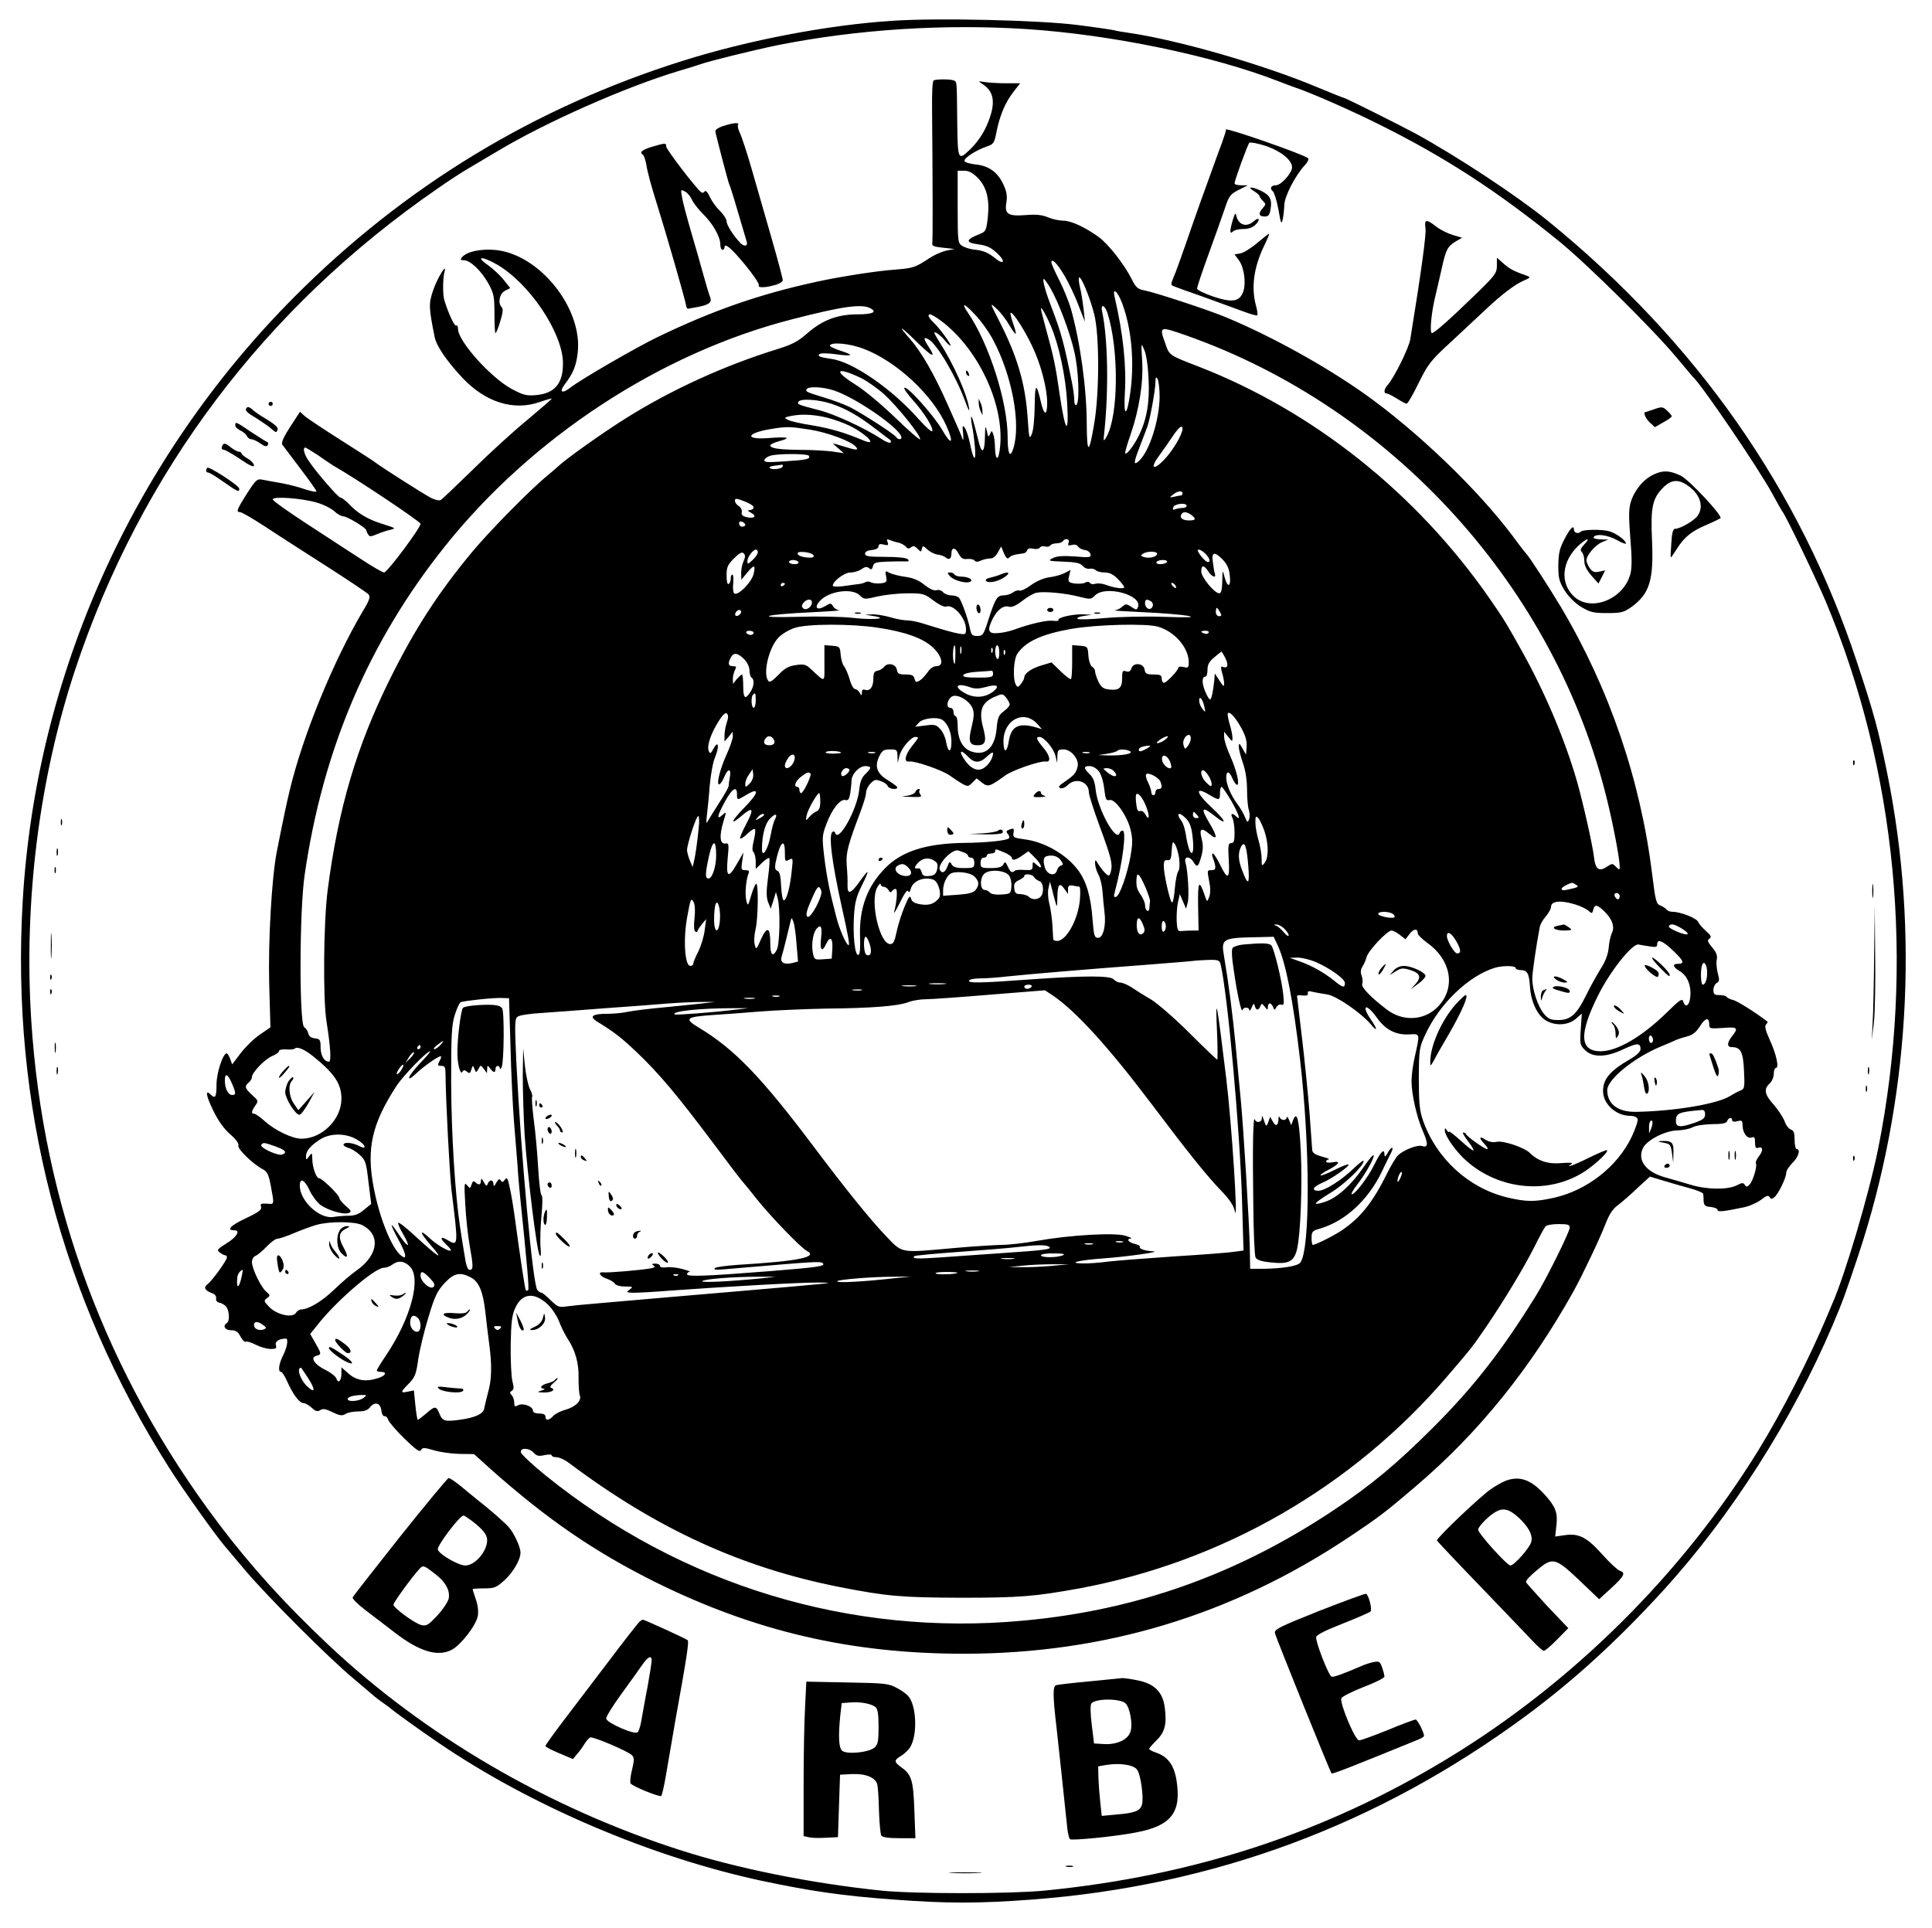 <?xml version="1.0" standalone="no"?>
<!DOCTYPE svg PUBLIC "-//W3C//DTD SVG 20010904//EN"
 "http://www.w3.org/TR/2001/REC-SVG-20010904/DTD/svg10.dtd">
<svg version="1.0" xmlns="http://www.w3.org/2000/svg"
 width="928pt" height="926pt" viewBox="0 0 928 926"
 preserveAspectRatio="xMidYMid meet">

<g transform="translate(0,926) scale(0.1,-0.1)"
fill="#000000" stroke="none">
<path d="M4285 9160 c-309 -20 -691 -93 -1005 -192 -713 -224 -1337 -603
-1865 -1133 -776 -779 -1243 -1817 -1306 -2905 -57 -974 183 -1901 703 -2720
70 -110 218 -318 266 -375 9 -11 53 -63 97 -115 103 -123 403 -424 525 -525
52 -44 97 -82 100 -85 3 -3 21 -17 40 -30 19 -13 37 -27 40 -30 8 -8 135 -100
225 -161 442 -302 1023 -550 1555 -664 237 -50 387 -72 635 -90 252 -19 408
-19 660 0 877 66 1665 359 2375 883 231 171 440 362 661 604 324 356 619 819
812 1273 51 121 57 138 123 335 245 737 294 1551 139 2315 -43 211 -63 286
-145 533 -274 830 -771 1540 -1485 2121 -148 120 -431 307 -635 419 -74 40
-338 172 -345 172 -3 0 -58 22 -123 49 -258 109 -667 227 -902 262 -36 5 -72
11 -80 14 -8 2 -87 14 -175 25 -180 23 -675 35 -890 20z m651 -40 c404 -27
888 -127 1204 -250 30 -12 66 -25 80 -30 78 -26 264 -108 395 -173 327 -162
577 -325 875 -567 135 -110 454 -426 561 -555 41 -49 77 -92 80 -95 40 -34
316 -440 384 -565 20 -38 41 -74 45 -80 19 -23 161 -320 210 -435 340 -811
429 -1741 251 -2630 -45 -220 -159 -606 -221 -745 -5 -11 -15 -36 -23 -55 -88
-209 -217 -461 -330 -645 -366 -595 -893 -1118 -1493 -1482 -589 -358 -1223
-565 -1939 -635 -166 -16 -623 -16 -780 0 -339 35 -697 107 -975 197 -630 203
-1220 548 -1684 985 -207 195 -375 381 -525 580 -539 714 -845 1535 -901 2420
-36 573 38 1159 211 1683 315 948 910 1738 1739 2310 57 40 125 84 150 98 25
15 88 52 140 83 233 140 619 310 870 385 41 12 86 26 100 31 51 18 259 69 380
94 380 75 795 102 1196 76z"/>
<path d="M4485 8874 c-6 -2 -9 -58 -8 -142 3 -336 4 -629 1 -643 -2 -10 11
-15 52 -19 l55 -6 -40 -8 c-22 -5 -58 -21 -79 -35 -70 -46 -78 -49 -165 -56
-87 -6 -262 -33 -381 -59 -271 -59 -496 -137 -761 -265 -102 -49 -368 -203
-418 -242 -40 -32 -57 -24 -29 14 41 53 56 90 63 153 24 212 -182 471 -393
493 -71 7 -140 -7 -163 -35 -9 -11 -8 -14 9 -14 31 0 84 -51 118 -112 26 -48
29 -62 29 -145 0 -51 2 -93 5 -93 3 0 14 25 23 57 12 39 15 59 7 67 -20 20
-11 65 15 79 l26 13 -31 39 c-17 22 -52 54 -77 72 -60 42 -30 44 43 3 155 -89
314 -324 318 -470 2 -101 -38 -150 -130 -158 -44 -4 -61 0 -115 29 -101 54
-259 230 -259 289 0 12 -4 19 -9 16 -8 -5 -39 63 -57 123 -8 29 -7 104 1 135
14 49 -35 -30 -55 -90 -21 -63 -21 -80 8 -224 9 -43 58 -115 136 -198 110
-115 244 -157 369 -113 31 11 57 18 57 16 0 -3 -53 -48 -117 -102 -65 -53
-182 -160 -260 -237 -79 -77 -149 -144 -156 -148 -8 -4 -30 1 -50 12 -37 20
-243 151 -262 167 -5 5 -80 53 -165 107 -85 54 -165 107 -177 118 l-22 20 -47
-72 c-32 -49 -44 -77 -38 -86 5 -7 44 -58 86 -114 43 -56 78 -106 78 -110 0
-5 -25 0 -56 10 -30 11 -83 24 -117 30 -34 6 -74 13 -88 16 -24 5 -31 -2 -73
-67 -49 -78 -53 -89 -33 -89 8 0 61 -31 118 -68 57 -38 190 -123 296 -191 105
-67 197 -129 203 -136 10 -12 5 -28 -28 -82 -142 -241 -288 -598 -350 -858
-17 -71 -28 -122 -63 -299 -24 -125 -41 -424 -36 -631 l6 -210 -51 -35 c-28
-19 -69 -59 -92 -89 l-41 -54 -9 26 c-6 15 -13 27 -17 27 -18 0 -49 -93 -49
-150 0 -60 -6 -70 -28 -48 -28 28 -22 -7 12 -76 23 -48 52 -89 81 -114 29 -25
43 -45 40 -55 -6 -15 69 -88 116 -113 22 -11 29 -25 39 -76 18 -98 19 -93 -18
-90 -28 2 -33 -1 -28 -15 4 -14 -11 -26 -75 -56 -72 -34 -94 -57 -53 -57 30 0
12 -32 -37 -62 -46 -29 -49 -33 -33 -45 10 -7 21 -13 26 -13 4 0 8 -4 8 -10 0
-14 -71 -112 -92 -128 -22 -16 -15 -30 18 -43 16 -5 24 -15 22 -26 -2 -11 5
-19 17 -21 11 -2 26 -11 32 -20 15 -19 17 -68 3 -77 -22 -13 -10 -35 20 -35
23 0 33 -7 45 -30 9 -17 20 -28 25 -25 5 3 27 -3 49 -15 22 -11 54 -20 71 -20
26 0 30 3 25 19 -5 17 15 30 48 31 13 0 7 -41 -13 -80 -21 -42 -26 -80 -10
-80 5 0 18 -20 29 -45 28 -63 59 -105 79 -105 8 0 26 -10 39 -22 19 -18 28
-20 41 -12 13 9 27 6 60 -10 35 -17 46 -18 62 -8 11 7 38 12 61 12 30 0 46 6
58 22 23 27 49 18 53 -19 2 -15 8 -27 15 -26 6 2 15 -7 18 -18 4 -11 39 -52
78 -90 55 -53 73 -66 79 -55 7 13 15 13 60 0 28 -9 84 -17 123 -18 l72 -1 74
-67 c275 -245 502 -401 799 -549 478 -236 938 -343 1480 -343 674 0 1286 185
1845 557 147 98 180 123 325 247 301 256 549 563 757 935 40 71 129 258 154
324 17 44 34 72 58 90 19 14 62 51 95 83 l61 56 60 -18 c33 -10 90 -27 128
-37 37 -10 67 -22 68 -28 1 -5 2 -21 2 -35 2 -21 8 -26 35 -28 17 -2 32 -8 32
-14 0 -11 28 -8 124 12 27 5 65 22 84 36 27 21 36 24 42 13 7 -10 11 -10 23 0
19 15 57 94 57 118 0 10 14 31 30 47 29 28 40 66 20 66 -5 0 -10 20 -10 44 0
34 -4 46 -18 50 -10 4 -24 21 -30 40 -7 18 -30 54 -52 79 -45 50 -49 75 -20
102 11 10 20 31 20 47 0 15 5 28 10 28 17 0 2 67 -30 136 -20 45 -25 65 -17
73 6 6 9 12 6 14 -59 45 -142 97 -163 103 -14 3 -29 10 -32 15 -3 5 -18 9 -35
9 -24 0 -29 4 -29 25 0 13 7 28 16 33 13 7 14 15 5 47 -5 20 -8 49 -5 64 4 20
-1 36 -22 60 -22 27 -25 34 -13 42 11 8 8 15 -17 37 -17 15 -33 34 -37 43 -6
18 -85 49 -123 49 -13 0 -26 5 -29 11 -4 5 -17 14 -29 19 -21 7 -24 21 -40
150 -56 453 -205 891 -439 1285 -57 95 -154 245 -166 255 -3 3 -33 41 -65 85
-168 224 -458 503 -713 684 -190 134 -442 274 -662 366 -83 35 -345 121 -394
130 -32 6 -41 14 -61 54 -37 73 -112 168 -158 202 -66 48 -134 79 -171 79 -19
0 -52 7 -73 16 -29 12 -57 15 -105 11 -87 -7 -105 4 -95 61 5 32 1 53 -15 87
-27 58 -70 89 -133 95 -27 3 -51 10 -53 16 -5 14 54 52 106 70 33 11 37 16 47
68 16 80 41 141 80 192 l34 44 -69 0 c-38 0 -84 3 -102 6 -30 5 -31 4 -14 -7
58 -35 69 -88 34 -179 -22 -58 -53 -104 -97 -145 -49 -46 -52 -39 -54 130 -2
207 -2 199 -13 207 -11 8 -83 9 -100 2z m210 -467 c43 -43 59 -101 50 -189 -7
-63 -10 -70 -34 -80 -74 -29 -77 -43 -11 -52 39 -5 60 -15 88 -41 42 -38 37
-61 -6 -27 -35 29 -61 39 -103 43 -19 2 -44 10 -56 17 -22 14 -23 19 -23 188
l0 174 31 0 c22 0 41 -10 64 -33z m418 -471 c20 -34 51 -98 67 -142 l31 -79
-6 60 c-4 33 -11 79 -17 103 -6 23 -8 45 -5 49 9 9 52 -94 73 -177 25 -98 25
-376 0 -524 -25 -149 -35 -151 -36 -5 0 173 -32 401 -77 559 -9 30 -33 90 -54
132 -22 43 -39 82 -39 87 0 24 28 -4 63 -63z m-67 -61 c38 -66 92 -208 114
-303 21 -88 27 -246 10 -257 -6 -4 -10 6 -10 24 0 16 -5 53 -11 83 -40 198
-51 237 -99 364 -29 75 -45 134 -36 134 3 0 17 -20 32 -45z m344 -72 c45 -119
60 -282 39 -430 -16 -117 -33 -119 -26 -3 8 132 -8 287 -49 463 -12 50 14 29
36 -30z m-618 -179 c89 -169 132 -398 96 -516 -16 -53 -28 -30 -28 53 0 168
-89 447 -189 594 -37 54 -21 51 32 -6 29 -30 69 -86 89 -125z m78 71 c33 -55
38 -50 15 15 -8 24 -13 45 -11 47 9 9 68 -83 105 -162 41 -86 71 -201 71 -271
0 -63 -15 -61 -30 4 -22 96 -29 92 -30 -18 -1 -62 -6 -117 -14 -135 -12 -28
-13 -22 -20 80 -11 162 -50 294 -135 460 -48 94 -48 94 -12 60 18 -16 45 -52
61 -80z m-669 84 c34 -18 10 -29 -62 -29 -95 0 -168 -27 -240 -90 -48 -42 -74
-55 -151 -79 -249 -77 -507 -195 -723 -331 -116 -73 -286 -194 -325 -231 -8
-8 -31 -27 -50 -43 -79 -64 -275 -263 -361 -366 -165 -199 -276 -370 -396
-612 -161 -325 -248 -621 -299 -1013 -20 -152 -23 -521 -6 -630 20 -126 24
-195 12 -195 -23 0 -40 30 -40 69 0 36 -3 40 -27 43 -18 2 -29 10 -32 23 -2
11 -11 25 -20 31 -24 18 -23 556 2 729 87 603 307 1120 672 1578 419 526 1037
931 1669 1093 240 62 336 76 377 53z m1138 -21 c56 -174 54 -494 -4 -596 -15
-26 -16 -25 -10 28 21 209 16 445 -11 573 -9 38 12 34 25 -5z m-271 -65 c39
-92 71 -242 78 -368 9 -163 -9 -143 -36 40 -20 140 -29 182 -69 327 -12 43
-21 81 -21 85 0 14 26 -32 48 -84z m-532 29 c180 -132 308 -401 288 -606 -7
-73 -23 -74 -25 -1 0 22 -4 49 -8 59 -7 19 -8 19 -16 0 -7 -16 -9 -14 -15 16
-6 29 -8 25 -9 -27 -1 -77 -15 -88 -30 -25 -25 100 -33 124 -36 120 -2 -2 0
-21 4 -43 5 -22 11 -69 14 -104 6 -75 -7 -65 -24 19 -6 30 -17 63 -24 74 -12
16 -13 13 -9 -25 2 -24 2 -37 -2 -29 -9 25 -20 50 -74 171 -63 142 -124 248
-179 311 -64 72 -48 65 34 -16 74 -72 94 -80 55 -21 -25 38 -25 49 0 35 40
-22 132 -177 177 -300 13 -37 21 -51 18 -32 -10 70 -75 214 -143 320 -27 43
-30 51 -14 43 11 -6 29 -22 40 -36 11 -14 23 -25 27 -25 9 0 -52 84 -81 111
-24 23 -31 39 -16 39 5 0 27 -13 48 -28z m1181 -73 c994 -350 1775 -1213 2023
-2234 30 -122 60 -282 60 -317 0 -18 -1 -18 -16 -4 -19 20 -19 20 -48 1 -35
-23 -53 -10 -59 44 -7 62 -53 264 -82 367 -59 204 -155 431 -269 634 -73 131
-84 148 -153 248 -350 503 -846 898 -1398 1112 -140 54 -138 53 -157 108 -31
86 -30 86 99 41z m-1550 -64 c159 -60 333 -222 399 -371 38 -86 24 -97 -21
-18 -41 70 -169 213 -181 201 -4 -3 15 -30 40 -58 54 -60 100 -133 94 -150 -2
-7 -30 19 -63 55 -128 146 -318 278 -422 292 -55 8 -68 13 -57 23 5 5 37 5 74
0 86 -12 97 -6 28 16 -32 10 -55 22 -52 26 10 17 95 9 161 -16z m1370 -145 c6
-113 -9 -197 -48 -275 -23 -46 -57 -90 -64 -83 -3 2 9 44 26 92 41 119 62 251
55 356 -5 84 -5 85 10 50 10 -22 18 -75 21 -140z m-1381 4 c27 -13 77 -48 111
-78 64 -59 173 -194 173 -216 0 -7 -53 39 -117 101 -65 63 -150 134 -190 159
-113 70 -99 92 23 34z m1434 -88 c0 -110 -49 -265 -99 -310 -28 -25 -27 -10 5
72 14 37 30 78 35 92 13 35 39 179 39 215 0 23 3 27 10 15 5 -8 10 -46 10 -84z
m-1563 28 c109 -37 323 -186 323 -226 0 -11 -17 -10 -25 2 -8 14 -162 113
-220 143 -28 14 -84 35 -125 47 -88 27 -92 29 -85 41 9 14 79 11 132 -7z m-12
-64 c71 -24 131 -59 209 -119 33 -25 64 -49 70 -53 6 -4 7 -10 3 -14 -3 -4
-24 4 -44 18 -82 53 -227 120 -300 138 -100 26 -105 28 -98 40 10 17 98 11
160 -10z m-27 -65 c34 -8 86 -27 115 -41 85 -43 136 -101 60 -68 -86 36 -153
56 -243 71 -52 8 -104 20 -115 26 -19 10 -18 12 10 18 51 11 107 9 173 -6z
m-76 -59 c86 -14 197 -56 219 -82 15 -18 4 -18 -57 1 -27 8 -50 15 -52 15 -2
0 9 -11 24 -23 l27 -24 -54 8 c-30 4 -99 8 -154 8 -104 1 -145 7 -145 22 0 4
18 13 40 19 64 17 47 23 -45 16 -119 -10 -114 23 7 43 77 13 94 12 190 -3z
m1788 4 c0 -26 -46 -104 -87 -147 -54 -57 -71 -43 -24 20 17 23 45 63 63 90
30 45 48 59 48 37z m-4152 -127 c30 -21 62 -43 72 -49 114 -65 420 -270 420
-280 0 -20 -160 -234 -175 -234 -7 0 -56 28 -109 63 -52 34 -170 110 -261 170
-91 59 -165 112 -165 118 0 16 138 6 211 -15 32 -9 69 -28 84 -41 14 -14 34
-25 43 -25 19 0 112 -56 112 -68 0 -4 4 -13 9 -20 6 -11 14 -10 42 2 19 8 48
18 64 21 28 7 26 8 -34 27 -73 22 -123 52 -165 97 -17 17 -35 31 -41 31 -10 0
-111 115 -153 177 -21 30 -29 63 -16 63 4 0 31 -17 62 -37z m2357 -2 c9 -16
-7 -20 -114 -27 -86 -6 -103 -5 -99 7 2 7 15 16 29 20 37 11 177 10 184 0z
m-125 -50 c0 -12 -46 -20 -61 -10 -8 5 0 9 22 12 19 2 35 5 37 5 1 1 2 -2 2
-7z m1920 -131 c0 -5 -3 -10 -7 -10 -5 0 -19 -3 -33 -6 -24 -5 -24 -5 -6 10
22 18 46 21 46 6z m-2060 -67 c0 -7 -8 -13 -17 -13 -14 -1 -13 -4 6 -14 29
-16 13 -29 -24 -20 -19 5 -25 12 -22 24 2 9 -4 22 -14 29 -11 6 -19 18 -19 26
0 12 7 12 45 -3 25 -9 45 -22 45 -29z m2080 7 c0 -5 -9 -10 -19 -10 -11 0 -27
-3 -35 -6 -12 -5 -15 -2 -10 10 7 17 64 23 64 6z m23 -44 c24 -19 21 -26 -12
-26 -31 0 -47 13 -36 30 8 14 26 12 48 -4z m-2143 -47 c0 -5 -7 -9 -15 -9 -8
0 -15 7 -15 15 0 9 6 12 15 9 8 -4 15 -10 15 -15z m737 -86 c12 -3 28 -12 34
-19 9 -11 15 -11 25 -3 10 8 18 7 31 -7 17 -17 18 -17 21 0 4 16 6 16 27 -4
12 -11 34 -22 48 -24 14 -1 32 -8 40 -14 16 -14 27 -6 27 19 0 31 19 31 34 0
13 -23 21 -29 43 -26 16 1 31 -2 34 -8 4 -6 15 -7 25 -2 21 9 31 11 56 13 10
1 24 14 32 30 l15 27 13 -32 c11 -25 17 -30 26 -21 10 10 22 14 69 20 7 1 14
7 17 15 4 9 14 11 30 7 13 -3 27 -1 31 6 4 6 15 8 25 5 10 -3 21 -1 25 5 3 5
17 10 30 10 13 0 27 5 30 10 11 17 35 12 28 -7 -5 -13 -2 -15 15 -11 13 4 25
1 30 -7 4 -7 18 -15 32 -17 14 -1 26 -11 28 -20 3 -16 -4 -17 -75 -11 -58 4
-86 2 -106 -8 -25 -13 -22 -14 51 -17 59 -2 81 -7 92 -20 8 -10 23 -16 34 -14
10 2 23 -1 29 -7 6 -6 26 -11 43 -11 23 0 42 -9 63 -31 17 -17 31 -35 31 -40
0 -10 -51 -3 -92 13 -14 5 -35 7 -46 4 -11 -4 -23 -2 -27 4 -4 6 -13 7 -23 1
-9 -5 -32 -6 -50 -4 -31 5 -33 8 -27 35 l7 30 -29 -15 c-15 -8 -48 -17 -72
-20 -26 -3 -61 -18 -88 -37 -24 -18 -49 -30 -56 -27 -7 3 -21 -1 -32 -9 -10
-8 -31 -14 -45 -14 -31 0 -40 -16 -75 -125 -21 -65 -25 -70 -51 -70 -25 0 -29
5 -36 40 -10 47 -38 125 -51 143 -5 6 -22 12 -37 12 -15 0 -33 7 -40 15 -7 9
-21 13 -31 10 -12 -4 -32 5 -58 25 -27 22 -54 34 -92 39 -30 4 -64 13 -76 19
-21 12 -22 11 -17 -16 5 -27 3 -30 -24 -34 -17 -2 -38 0 -47 4 -8 5 -20 6 -27
2 -6 -4 -23 -9 -37 -10 -14 -2 -47 -6 -73 -10 -27 -3 -48 -2 -48 2 0 22 56 64
85 64 17 0 41 7 53 16 17 12 26 13 36 5 10 -9 15 -7 19 9 4 17 14 20 64 22 32
1 71 2 87 1 21 -1 25 2 17 10 -8 8 -49 12 -109 12 -80 0 -97 3 -97 15 0 10 12
16 33 18 20 2 32 9 32 18 0 10 7 13 25 8 21 -5 24 -3 18 12 -5 14 -3 16 13 9
10 -4 29 -10 41 -12z m-677 -46 c0 -8 -11 -24 -25 -37 -22 -21 -25 -22 -25 -5
0 19 27 55 42 55 4 0 8 -6 8 -13z m2150 -7 c21 -21 26 -40 12 -40 -9 0 -33 25
-46 48 -11 19 12 14 34 -8z m-2218 -35 c-7 -14 -12 -40 -12 -58 l1 -32 27 33
c35 42 42 41 32 -5 -10 -41 -78 -109 -94 -93 -4 4 -7 27 -4 49 2 23 0 41 -4
41 -5 0 -8 -9 -8 -19 0 -11 -4 -23 -10 -26 -6 -4 -10 12 -10 40 0 40 5 52 36
83 26 26 38 32 46 24 9 -9 8 -18 0 -37z m336 27 c3 -10 -6 -12 -34 -10 -20 2
-39 9 -42 16 -3 10 6 12 34 10 20 -2 39 -9 42 -16z m1650 6 c-5 -15 -42 -22
-66 -13 -14 5 -14 7 -2 15 23 15 72 12 68 -2z m316 -27 c20 -21 30 -43 33 -75
7 -56 -11 -62 -25 -8 -10 37 -10 37 -11 -20 -1 -42 -5 -58 -15 -58 -22 0 -86
77 -86 105 0 32 13 32 34 0 17 -26 38 -34 32 -12 -3 6 -7 31 -10 55 -8 51 7
55 48 13z m-2039 -11 c4 -6 -5 -10 -19 -10 -14 0 -26 5 -26 10 0 6 9 10 19 10
11 0 23 -4 26 -10z m1770 0 c-3 -5 -17 -10 -31 -10 -14 0 -22 4 -19 10 3 6 17
10 31 10 14 0 22 -4 19 -10z m-1835 -104 c0 -3 -4 -8 -10 -11 -5 -3 -10 -1
-10 4 0 6 5 11 10 11 6 0 10 -2 10 -4z m1875 -7 c11 -16 1 -19 -13 -3 -7 8 -8
14 -3 14 5 0 13 -5 16 -11z m-1515 -49 c20 -20 23 -20 86 -5 36 8 101 15 144
15 74 0 81 -2 124 -35 25 -19 52 -32 60 -29 35 14 96 -55 96 -108 0 -25 -2
-27 -32 -22 -31 5 -79 19 -178 50 -25 8 -58 14 -75 14 -16 0 -52 7 -79 15 -27
8 -65 14 -85 14 l-36 -2 40 -6 c80 -13 -3 -20 -99 -9 -50 6 -170 8 -266 5
-216 -6 -164 11 70 22 85 4 145 9 133 9 -12 1 -26 10 -32 20 -9 16 -11 16 -40
-1 -36 -21 -52 -6 -24 25 43 49 156 65 193 28z m1052 -6 c55 -14 58 -14 78 6
50 50 228 2 206 -56 -6 -15 -8 -15 -32 1 -23 15 -27 15 -43 1 -10 -9 -26 -17
-37 -18 -10 -1 53 -5 141 -9 88 -4 183 -12 210 -17 38 -8 10 -9 -115 -5 -91 3
-218 0 -283 -6 -65 -6 -124 -8 -130 -4 -7 5 4 10 28 14 l40 6 -45 2 c-50 1
-123 -16 -116 -28 3 -4 -9 -5 -26 -3 -28 4 -109 -14 -188 -43 -20 -7 -53 -15
-75 -16 -49 -5 -55 12 -26 70 23 44 52 65 80 56 11 -3 34 7 62 29 24 19 55 37
69 39 36 7 135 -2 202 -19z m-1282 -28 c0 -22 -29 -41 -42 -28 -8 8 -8 15 2
27 16 19 40 20 40 1z m1629 5 c18 -12 6 -42 -14 -35 -8 3 -15 15 -15 25 0 21
8 23 29 10z m331 -51 c9 -16 8 -20 -5 -20 -8 0 -15 9 -15 20 0 11 2 20 5 20 2
0 9 -9 15 -20z m-2300 1 c0 -12 -20 -25 -27 -18 -7 7 6 27 18 27 5 0 9 -4 9
-9z m655 -76 c133 -20 220 -51 267 -96 45 -43 53 -89 16 -89 -14 0 -31 -11
-42 -29 -11 -15 -28 -34 -38 -40 -17 -10 -20 -9 -25 8 -4 17 -13 21 -43 21
-32 0 -39 4 -42 23 -4 27 -44 36 -61 14 -7 -9 -21 -17 -32 -19 -16 -3 -20 -11
-20 -41 -1 -39 -17 -59 -42 -50 -8 3 -13 -2 -13 -13 -1 -18 -1 -18 -11 -1 -5
9 -16 17 -22 17 -7 0 -19 21 -26 48 -8 26 -20 54 -27 62 -7 8 -14 33 -16 55
-3 38 -5 40 -40 43 l-38 3 0 -87 c0 -97 7 -94 -64 -29 -25 24 -34 26 -74 20
-35 -5 -54 -16 -84 -48 -32 -32 -42 -37 -49 -26 -25 39 6 162 52 208 17 17 51
37 77 45 63 20 270 20 397 1z m1346 5 c81 -23 149 -101 149 -172 0 -25 -3 -28
-25 -22 -14 3 -25 2 -25 -3 0 -13 -57 -73 -69 -73 -6 0 -11 9 -11 20 0 17 -7
20 -39 20 -33 0 -40 4 -43 23 -4 31 -53 37 -63 7 -5 -15 -12 -19 -26 -15 -17
6 -19 1 -19 -34 0 -46 -15 -59 -64 -53 -26 3 -37 11 -50 38 -9 19 -16 41 -16
49 0 8 -6 18 -14 22 -8 5 -16 27 -18 53 -3 44 -4 45 -40 48 l-38 3 0 -79 c0
-43 -2 -81 -6 -84 -3 -3 -25 14 -49 37 l-44 43 -47 -14 c-49 -14 -84 -39 -84
-58 0 -6 -7 -20 -16 -31 -13 -17 -16 -18 -24 -5 -16 26 -12 123 7 150 40 59
118 94 259 119 121 21 355 27 415 11z m-1941 -30 c0 -5 -6 -10 -14 -10 -8 0
-18 5 -21 10 -3 6 3 10 14 10 12 0 21 -4 21 -10z m2185 0 c-3 -5 -12 -7 -20
-3 -21 7 -19 13 6 13 11 0 18 -4 14 -10z m-1216 -112 c-1 -38 -3 -46 -8 -28
-7 24 -3 80 5 80 2 0 4 -24 3 -52z m28 15 c-3 -10 -5 -4 -5 12 0 17 2 24 5 18
2 -7 2 -21 0 -30z m183 1 c0 -21 -4 -33 -10 -29 -5 3 -10 19 -10 36 0 16 5 29
10 29 6 0 10 -16 10 -36z m-33 4 c-3 -8 -6 -5 -6 6 -1 11 2 17 5 13 3 -3 4
-12 1 -19z m60 -10 c-3 -8 -6 -5 -6 6 -1 11 2 17 5 13 3 -3 4 -12 1 -19z
m1058 -18 c17 -33 13 -52 -10 -44 -12 5 -12 0 -5 -28 6 -18 10 -42 10 -53 0
-16 -5 -12 -22 15 l-23 35 -2 -30 c-6 -58 -14 -95 -21 -95 -4 0 -15 18 -24 41
-16 39 -15 69 3 69 5 0 9 15 9 33 0 24 8 39 32 59 18 15 34 28 35 28 1 0 10
-14 18 -30z m-2311 -6 c16 -16 26 -38 26 -55 0 -15 5 -31 10 -34 15 -9 12 -43
-6 -70 -25 -38 -34 -30 -34 30 0 30 -3 55 -6 55 -3 0 -14 -10 -25 -22 l-18
-23 -1 23 c0 13 5 32 10 43 9 16 7 19 -10 19 -22 0 -25 12 -10 41 14 26 32 24
64 -7z m1196 -71 c0 -16 -10 -18 -74 -18 -53 0 -72 3 -69 12 3 7 31 14 66 16
34 2 65 4 70 5 4 1 7 -6 7 -15z m-111 -64 c24 -9 43 -8 77 1 53 15 68 6 36
-21 -37 -29 -85 -34 -129 -13 -65 33 -53 57 16 33z m-1029 -64 c0 -19 -4 -35
-10 -35 -11 0 -14 53 -3 63 11 12 13 8 13 -28z m1220 -19 c0 -7 -13 -22 -29
-33 -24 -18 -29 -30 -34 -83 -8 -92 -53 -133 -121 -110 -42 14 -66 59 -66 124
0 25 -4 46 -10 46 -5 0 -10 9 -10 20 0 12 -7 20 -16 20 -21 0 -15 39 8 54 25
15 83 -18 99 -55 9 -23 8 -41 -4 -91 -17 -69 -11 -88 28 -88 39 0 45 19 27 86
-21 80 -7 118 52 145 41 18 41 18 59 -2 9 -12 17 -27 17 -33z m935 -11 c6 -29
6 -29 -9 -11 -9 11 -16 29 -16 40 0 28 17 8 25 -29z m-2294 -76 c-6 -17 -11
-45 -11 -62 l0 -29 20 23 19 24 1 -22 c0 -12 -14 -53 -31 -90 -32 -70 -51
-151 -32 -140 6 4 16 20 23 37 16 40 34 39 26 -1 -3 -17 -6 -37 -6 -44 0 -7
-22 -46 -49 -87 -26 -41 -51 -81 -55 -89 -3 -7 -4 6 -1 31 3 25 10 90 14 145
5 55 16 117 26 138 21 51 16 84 -7 42 -14 -26 -17 -28 -24 -12 -9 25 10 82 47
141 21 34 34 45 41 38 7 -7 7 -20 -1 -43z m2473 -29 c19 -35 26 -61 24 -87
l-3 -38 -17 30 c-15 26 -17 27 -18 9 0 -11 9 -47 20 -79 13 -37 20 -84 20
-131 0 -40 4 -83 9 -96 4 -13 5 -32 1 -43 -7 -18 -9 -17 -20 10 -6 16 -23 45
-36 62 -31 41 -54 95 -54 128 0 34 15 32 30 -5 7 -16 17 -30 22 -30 14 0 -2
69 -33 139 -16 35 -29 76 -29 90 l0 26 20 -25 c19 -24 20 -24 20 -4 0 11 -6
42 -14 67 -7 25 -11 48 -8 51 9 10 38 -22 66 -74z m-982 23 l23 -26 -25 8
c-86 25 -122 8 -134 -63 -9 -60 -26 -62 -26 -3 0 103 98 154 162 84z m-456 19
c27 -18 44 -60 44 -105 0 -56 -16 -55 -26 1 -3 20 -16 48 -28 60 -19 21 -27
23 -71 17 l-49 -6 18 20 c19 21 88 29 112 13z m-806 -108 c0 -8 -10 -14 -25
-14 -27 0 -33 18 -13 38 14 14 38 -2 38 -24z m1874 11 c-10 -8 -26 -14 -34
-15 -8 0 -1 8 15 19 34 21 48 18 19 -4z m126 8 c0 -10 -7 -26 -14 -36 -14 -18
-15 -17 -21 3 -7 21 9 50 26 50 5 0 9 -8 9 -17z m-1310 3 c0 -2 -13 -20 -30
-41 -34 -43 -40 -78 -12 -73 26 4 160 -42 195 -68 18 -13 44 -30 59 -39 26
-14 29 -14 48 5 l21 21 25 -20 c29 -23 39 -20 111 33 35 26 169 72 196 68 27
-5 21 29 -13 68 -32 39 -36 50 -17 50 22 0 69 -56 77 -92 l8 -33 1 33 c1 29 4
32 30 32 37 0 76 -49 67 -83 -8 -32 -17 -41 -60 -71 -29 -19 -35 -27 -23 -32
9 -3 24 3 36 15 38 38 101 16 101 -34 0 -13 23 -85 51 -161 57 -155 64 -182
55 -220 -6 -22 -9 -24 -23 -12 -9 7 -24 27 -35 43 -17 28 -18 28 -18 7 0 -13
7 -37 17 -55 9 -18 17 -54 19 -82 2 -27 6 -70 9 -95 9 -65 -6 -125 -30 -125
-18 0 -21 10 -27 87 -8 112 -30 186 -71 240 -57 75 -161 134 -255 146 -52 7
-57 9 -54 30 4 24 2 25 -22 16 -13 -5 -14 -9 -5 -20 7 -8 9 -18 5 -21 -10 -11
-111 -21 -211 -22 -183 -2 -302 -39 -382 -120 -87 -88 -126 -193 -122 -328 2
-58 0 -88 -8 -90 -16 -6 -27 90 -21 188 4 64 11 92 39 148 38 77 35 82 -12 16
-43 -60 -59 -64 -58 -17 1 20 -1 63 -4 96 -4 60 5 95 67 259 14 37 26 77 26
89 0 12 9 32 21 44 18 19 25 21 49 12 16 -5 31 -16 34 -24 5 -14 46 -20 46 -6
0 4 -21 19 -45 34 -53 32 -65 65 -42 114 14 29 22 34 52 34 33 0 35 -2 36 -32
l1 -33 8 33 c8 36 55 92 77 92 7 0 13 -2 13 -4z m1100 -51 c-30 -17 -40 -18
-40 -6 0 10 22 18 50 19 8 1 4 -5 -10 -13z m-1470 -21 c0 -2 -19 -4 -42 -4
-26 0 -38 4 -30 8 12 8 72 4 72 -4z m1388 7 c18 -11 -34 -21 -102 -20 l-51 2
42 6 c24 4 46 10 49 14 10 10 46 8 62 -2z m-1225 -8 c-7 -2 -21 -2 -30 0 -10
3 -4 5 12 5 17 0 24 -2 18 -5z m447 -18 c30 -32 57 -32 92 2 15 15 28 22 28
15 0 -24 -23 -60 -47 -73 -31 -17 -65 1 -95 49 -24 38 -11 42 22 7z m583 18
c-7 -2 -21 -2 -30 0 -10 3 -4 5 12 5 17 0 24 -2 18 -5z m-1423 -48 c-14 -26
-40 -34 -40 -12 0 7 7 23 16 36 23 32 43 12 24 -24z m1809 9 c6 -15 9 -29 6
-32 -10 -11 -40 14 -43 37 -5 30 22 27 37 -5z m-1439 -32 c0 -5 -11 -19 -24
-31 -17 -16 -25 -37 -29 -76 -10 -93 -99 -254 -115 -207 -2 7 -8 10 -13 6 -20
-12 -4 -142 44 -359 32 -142 39 -185 33 -185 -11 0 -44 76 -59 135 -32 122
-46 192 -58 290 -11 94 -10 103 11 158 26 70 66 120 90 114 14 -4 19 4 24 32
3 20 6 47 6 60 0 32 37 71 67 71 13 0 23 -4 23 -8z m1098 -17 c11 -14 22 -49
26 -84 6 -51 9 -58 26 -54 26 7 86 -78 101 -145 10 -41 9 -67 0 -121 -16 -90
-52 -193 -70 -199 -11 -4 -12 2 -6 24 38 144 57 294 37 294 -6 0 -12 -5 -14
-12 -16 -47 -105 114 -115 207 -4 39 -12 60 -29 76 -30 29 -30 39 0 39 14 0
33 -11 44 -25z m-1198 6 c0 -12 -29 -35 -36 -28 -11 10 5 37 21 37 8 0 15 -4
15 -9z m1268 -3 c30 -30 5 -37 -29 -8 -23 19 -23 19 -3 20 11 0 25 -5 32 -12z
m-1747 -62 c-21 -20 -21 -20 -21 0 0 11 8 31 18 44 l17 25 3 -24 c2 -14 -5
-32 -17 -45z m2203 39 c9 -13 16 -32 16 -41 0 -15 -4 -14 -25 6 -24 23 -34 60
-16 60 5 0 16 -11 25 -25z m-1911 9 c7 -8 -34 -94 -45 -94 -4 0 -8 7 -8 15 0
8 -4 15 -10 15 -20 0 -9 29 18 49 29 22 36 24 45 15z m1681 -39 c10 -26 7 -35
-9 -35 -8 0 -15 -7 -15 -15 0 -8 -4 -15 -10 -15 -5 0 -10 7 -10 15 0 9 -7 29
-15 46 -9 16 -13 34 -10 39 8 13 61 -14 69 -35z m339 -90 c37 -65 49 -101 25
-77 -19 19 -30 14 -18 -7 5 -11 10 -42 10 -70 0 -40 -3 -51 -16 -51 -14 0 -16
-11 -12 -80 6 -94 -5 -100 -42 -23 -14 29 -29 52 -34 53 -4 0 -5 -7 -2 -16 19
-50 18 -64 -3 -64 -24 0 -23 1 -12 -59 6 -28 5 -55 -1 -70 -10 -26 -10 -26
-23 13 -26 74 -32 61 -30 -58 l2 -116 -26 0 c-14 0 -37 -1 -51 -2 -23 -3 -25
0 -28 47 -1 28 1 68 6 90 l9 40 15 -35 15 -35 8 29 c8 29 1 153 -11 194 -8 29
20 31 38 2 18 -29 24 -25 38 25 9 32 10 56 2 85 -13 50 -2 57 37 24 40 -33 40
-15 1 51 -45 75 -38 85 25 35 63 -50 54 -23 -13 39 -80 74 -85 107 -10 61 44
-26 48 -25 48 10 0 17 3 30 8 30 4 -1 24 -30 45 -65z m-2373 30 c0 -30 1 -30
42 -5 69 42 65 13 -9 -62 -61 -62 -69 -87 -12 -38 56 48 63 37 24 -37 -19 -36
-33 -69 -30 -71 3 -3 19 7 35 23 16 16 33 26 36 22 4 -3 1 -27 -5 -53 -8 -33
-9 -50 -2 -57 6 -6 11 -27 11 -46 l0 -35 30 29 c16 16 32 26 35 23 3 -3 1 -45
-6 -94 -9 -69 -8 -96 1 -119 l12 -30 13 40 12 40 8 -28 c14 -51 11 -222 -4
-250 -19 -36 -31 -25 -31 31 0 78 -15 85 -44 22 -23 -53 -24 -54 -31 -27 -4
15 -2 47 4 72 13 53 15 233 2 219 -5 -5 -16 -31 -24 -59 -14 -48 -15 -49 -22
-22 -8 29 -2 99 10 130 6 13 2 17 -15 17 -20 0 -21 3 -15 43 l6 42 -28 -49
c-44 -78 -56 -73 -48 19 7 71 6 76 -11 73 -26 -4 -30 36 -10 103 16 52 16 52
-4 34 -30 -27 -25 -3 13 66 34 62 57 76 57 34z m400 -35 c0 -29 -5 -42 -17
-47 -10 -4 -26 -16 -36 -28 -18 -20 -18 -20 -12 10 6 28 50 105 60 105 3 0 5
-18 5 -40z m1566 -26 c18 -46 14 -71 -5 -35 -6 11 -17 18 -25 15 -10 -4 -15 6
-18 33 -3 21 -3 42 -1 46 8 14 32 -14 49 -59z m244 -39 c10 -12 10 -15 -4 -15
-9 0 -16 7 -16 15 0 8 2 15 4 15 2 0 9 -7 16 -15z m-2080 0 c0 -2 -10 -10 -22
-16 -21 -11 -22 -11 -9 4 13 16 31 23 31 12z m52 -22 c-6 -10 -15 -45 -21 -78
-12 -66 -41 -110 -41 -64 0 65 14 120 37 145 26 28 41 27 25 -3z m1977 3 c17
-19 25 -42 30 -91 11 -106 -17 -92 -33 16 -4 26 -13 55 -21 65 -30 40 -11 47
24 10z m-2343 -43 c-7 -75 -16 -132 -23 -163 l-6 -25 -13 30 c-7 17 -13 39
-14 50 0 29 44 165 54 165 4 0 6 -26 2 -57z m2718 -17 c20 -61 20 -125 1 -150
-14 -19 -15 -17 -15 20 0 21 -7 61 -15 88 -8 27 -15 65 -15 85 0 30 2 33 14
21 7 -8 21 -37 30 -64z m-2634 -115 c0 -54 -19 -111 -37 -111 -17 0 -16 23 3
110 18 78 34 79 34 1z m2224 -15 c3 -29 2 -54 -5 -62 -5 -7 -13 -44 -16 -83
-3 -39 -9 -68 -14 -66 -10 7 -39 136 -39 175 0 24 4 30 18 28 14 -2 18 6 20
46 3 43 5 47 16 30 7 -11 16 -41 20 -68z m-1894 29 c0 -43 1 -45 20 -35 19 10
20 8 13 -52 -7 -77 -25 -143 -38 -143 -6 0 -11 31 -13 68 -2 49 -7 70 -18 74
-11 4 -13 14 -9 37 20 99 45 127 45 51z m2226 -66 c7 -90 -1 -96 -29 -21 -20
50 -21 85 -6 114 17 32 27 6 35 -93z m-1363 65 c9 -4 17 -10 17 -15 0 -5 7 -9
15 -9 9 0 15 -9 15 -25 0 -23 -3 -25 -50 -25 -36 0 -52 5 -59 18 -8 15 -11 14
-20 -10 -11 -29 -25 -36 -36 -18 -16 26 60 106 90 94 6 -2 18 -7 28 -10z m191
1 c20 -8 36 -20 36 -25 0 -16 20 -12 51 11 l29 20 30 -30 c34 -33 42 -65 10
-36 -19 18 -20 17 -20 -4 0 -20 -4 -22 -40 -20 -21 2 -42 0 -46 -4 -13 -12
-20 -8 -33 20 -11 24 -14 26 -22 10 -7 -12 -23 -17 -59 -17 -47 0 -50 2 -50
25 0 16 6 25 15 25 8 0 15 5 15 10 0 6 9 10 20 10 11 0 20 5 20 10 0 13 1 13
44 -5z m271 -37 c13 -19 13 -23 1 -26 -8 -2 -16 -12 -19 -23 -9 -32 -49 -21
-59 16 -11 42 -4 55 31 55 20 0 35 -8 46 -22z m-599 -9 c8 -6 9 -20 5 -37 -6
-21 -14 -28 -38 -30 -24 -2 -32 1 -36 18 -3 11 -9 20 -14 19 -23 -4 -24 3 -3
27 25 25 58 27 86 3z m-131 -29 c24 -26 8 -45 -30 -36 -30 8 -44 34 -24 47 21
13 34 11 54 -11z m482 -36 c8 -11 13 -35 11 -54 -3 -33 -5 -34 -48 -37 -27 -2
-49 2 -55 9 -5 7 -17 13 -25 13 -22 0 -25 53 -4 76 23 25 101 20 121 -7z
m-167 -4 c23 -23 25 -39 7 -64 -10 -14 -32 -20 -85 -24 l-72 -5 0 27 c0 29 16
66 34 78 23 16 96 8 116 -12z m287 -3 c4 -8 16 -16 26 -20 20 -7 23 -57 5 -75
-15 -15 -41 -15 -56 0 -7 7 -24 12 -40 13 -22 0 -28 5 -30 27 -3 22 2 30 22
40 14 6 26 15 26 20 0 13 38 9 47 -5z m533 -45 c14 -31 24 -63 24 -69 -1 -7
-2 -22 -3 -34 -1 -26 -21 -15 -21 13 0 11 -9 32 -19 47 -20 28 -24 42 -22 79
2 36 14 25 41 -36z m-1016 32 c23 -9 41 -71 25 -90 -22 -26 -47 -35 -88 -28
-29 5 -41 12 -45 28 -5 17 -11 10 -31 -39 -14 -33 -31 -87 -38 -120 -10 -48
-16 -60 -31 -60 -51 0 -98 205 -63 271 9 16 16 23 17 17 0 -7 7 -13 15 -13 7
0 18 -7 23 -16 6 -11 11 -13 16 -5 4 6 12 11 18 11 10 0 7 -56 -7 -110 -4 -14
9 6 28 45 20 42 36 63 39 55 4 -10 8 -6 13 11 10 38 65 60 109 43z m585 -106
c8 -30 9 -28 10 25 1 61 11 70 35 35 l16 -22 0 22 c0 17 5 21 23 18 12 -3 26
-5 31 -5 5 -1 6 -29 3 -63 -8 -94 -65 -198 -109 -198 -10 0 -18 3 -19 8 0 4
-2 35 -4 69 -2 33 -9 80 -15 103 -6 23 -8 56 -4 73 l7 32 9 -32 c4 -18 12 -48
17 -65z m2501 82 c16 -10 12 -12 -42 -24 -34 -8 -37 7 -5 22 28 14 29 14 47 2z
m-3625 -30 c8 -24 -51 -134 -66 -124 -11 7 -5 30 25 97 23 52 31 57 41 27z
m3835 -25 c0 -8 -4 -15 -9 -15 -5 0 -11 7 -15 15 -3 9 0 15 9 15 8 0 15 -7 15
-15z m-4444 -105 c-4 -37 -3 -61 4 -65 5 -3 10 -3 10 2 0 4 10 19 21 33 l21
25 -7 -52 c-3 -29 -17 -75 -30 -102 -14 -27 -25 -54 -25 -60 0 -6 -6 -11 -14
-11 -27 0 -35 128 -15 236 16 88 18 93 31 70 6 -11 8 -42 4 -76z m122 -9 c-5
-68 -28 -66 -28 2 0 31 3 63 7 73 10 28 25 -22 21 -75z m4106 75 c27 -8 56
-22 66 -31 16 -15 18 -14 23 5 7 28 20 25 56 -11 36 -36 48 -72 33 -102 -6
-12 -13 -44 -15 -70 -3 -32 -16 -66 -38 -100 -18 -29 -50 -86 -71 -129 -45
-92 -75 -118 -133 -118 -36 0 -48 5 -69 30 -29 35 -56 116 -56 169 0 29 19
159 36 248 2 12 15 35 29 51 14 17 25 37 25 45 0 29 44 34 114 13z m-874 -46
c8 -5 11 -12 8 -16 -10 -9 -78 5 -78 16 0 13 50 13 70 0z m-2864 -145 l7 -84
-27 -7 c-39 -9 -60 2 -52 29 8 26 31 119 41 162 7 30 7 30 16 7 5 -13 12 -61
15 -107z m1664 94 c9 -21 10 -33 2 -41 -17 -17 -32 1 -32 38 0 42 13 44 30 3z
m110 -9 c0 -10 -4 -22 -10 -25 -6 -4 -10 7 -10 25 0 18 4 29 10 25 6 -3 10
-15 10 -25z m568 -10 c12 -12 22 -26 22 -33 -1 -7 -11 0 -23 14 -12 15 -29 29
-37 32 -13 5 -13 6 1 6 8 1 25 -8 37 -19z m1911 -1 c18 -11 31 -23 27 -26 -9
-9 -97 28 -90 38 8 14 26 11 63 -12z m-4135 -44 c-7 -59 4 -73 24 -30 19 41
33 30 30 -22 l-3 -48 -42 -3 c-41 -3 -42 -2 -49 33 -7 40 1 91 17 112 22 26
29 12 23 -42z m2866 21 c0 -7 20 -26 44 -44 113 -79 139 -208 61 -299 -65 -76
-175 -85 -257 -20 -77 59 -121 106 -115 121 4 9 2 27 -3 40 -6 16 -4 30 4 42
7 11 16 31 20 46 7 30 99 128 120 128 7 0 25 -9 40 -21 l27 -21 20 26 c20 26
39 27 39 2z m187 -41 c21 -38 22 -55 2 -55 -13 0 -49 61 -49 83 0 29 23 15 47
-28z m-2819 -12 c12 -38 3 -61 -17 -49 -13 8 -15 86 -3 86 5 0 14 -17 20 -37z
m1960 -6 c38 -82 73 -260 106 -542 49 -417 50 -915 2 -980 -12 -17 -87 -29
-181 -30 l-60 0 -2 105 c-3 129 -30 569 -43 705 -5 55 -17 174 -25 265 -15
152 -33 294 -56 429 -14 82 -6 86 157 89 l82 2 20 -43z m1901 -26 c50 -48 54
-61 19 -61 -27 0 -22 -17 12 -36 31 -19 50 -58 50 -105 0 -53 -22 -79 -35 -40
-5 16 -16 9 -76 -50 -120 -118 -239 -188 -320 -189 -101 0 -106 81 -14 266 57
116 164 251 195 247 8 -2 32 -6 53 -9 30 -5 37 -3 37 10 0 28 27 17 79 -33z
m-1722 -51 c70 -30 143 -82 143 -102 0 -25 -10 -23 -50 10 -49 39 -106 72
-165 93 l-50 18 37 1 c20 0 58 -9 85 -20z m-454 -12 c34 -145 93 -797 103
-1139 l7 -236 -44 -6 c-24 -4 -152 -14 -284 -22 -132 -9 -276 -20 -320 -25
-44 -6 -100 -10 -125 -9 -77 1 -16 16 99 24 113 8 282 32 241 34 -39 2 -70 12
-65 21 3 5 -8 11 -25 15 -30 7 -42 24 -17 26 6 1 -6 6 -28 13 -52 16 -269 3
-420 -24 -60 -11 -139 -20 -175 -20 -36 -1 -137 -7 -225 -15 -266 -24 -248
-27 -329 57 -73 76 -196 228 -346 428 -252 335 -382 471 -554 574 -71 43 -62
51 64 60 52 3 156 11 230 17 74 6 216 12 315 14 221 2 348 12 398 31 20 8 59
14 85 14 26 0 165 10 309 22 l262 21 38 -25 c109 -74 264 -243 468 -513 186
-247 271 -352 338 -422 42 -43 62 -73 68 -100 18 -83 -15 424 -41 637 -46 378
-53 414 -44 218 3 -71 3 -128 1 -128 -3 0 -63 57 -134 128 -70 70 -154 143
-186 162 -33 19 -74 45 -93 58 -19 12 -43 22 -53 22 -10 0 -24 7 -31 15 -16
19 -135 19 -405 0 -241 -18 -298 -18 -290 -5 3 6 27 10 51 10 25 0 87 4 137
10 116 12 391 35 657 55 113 9 216 17 230 19 14 2 48 4 76 5 46 1 52 -2 57
-21z m2337 -40 c0 -32 -9 -58 -21 -58 -10 0 -12 70 -3 95 9 23 24 0 24 -37z
m-920 22 c0 -5 11 -10 24 -10 32 0 41 -16 45 -80 4 -70 35 -137 75 -161 45
-28 107 -25 144 6 l30 26 -5 -75 c-5 -70 -4 -76 20 -100 37 -37 102 -36 185 4
67 31 82 31 82 0 0 -12 -19 -30 -52 -49 -95 -55 -128 -95 -128 -152 0 -62 62
-119 130 -119 18 0 33 -6 36 -15 3 -8 -10 -47 -29 -87 -69 -143 -214 -256
-374 -292 -92 -20 -130 -20 -224 2 -185 45 -341 187 -405 373 -15 44 -19 82
-19 199 1 141 2 147 32 212 69 148 207 280 333 319 37 11 100 11 100 -1z
m-2743 -77 c-20 -2 -52 -2 -70 0 -17 2 0 4 38 4 39 0 53 -2 32 -4z m-139 -10
c-15 -2 -42 -2 -60 0 -18 2 -6 4 27 4 33 0 48 -2 33 -4z m557 -3 c-3 -5 -13
-10 -21 -10 -8 0 -14 5 -14 10 0 6 9 10 21 10 11 0 17 -4 14 -10z m-817 -17
c-10 -2 -28 -2 -40 0 -13 2 -5 4 17 4 22 1 32 -1 23 -4z m2237 -20 c43 -6 161
-87 209 -143 33 -40 34 -26 1 22 -49 72 -23 81 28 10 42 -59 91 -84 155 -81
54 3 53 7 28 -106 -9 -38 -16 -91 -16 -117 0 -65 25 -175 55 -243 26 -60 25
-80 -5 -70 -21 7 -85 -18 -113 -43 -11 -9 -36 -51 -56 -92 -68 -136 -124 -207
-214 -269 -38 -26 -128 -71 -141 -71 -4 0 -6 15 -6 33 0 31 3 35 43 46 119 36
227 135 292 268 20 43 42 86 47 96 16 31 1 31 -16 0 -11 -19 -15 -23 -16 -10
0 33 -17 17 -49 -48 -30 -62 -99 -151 -109 -141 -2 3 9 22 25 43 41 52 85 131
81 143 -2 6 -23 -20 -48 -56 -57 -84 -127 -148 -185 -167 -25 -9 -45 -12 -45
-8 0 5 31 27 69 50 65 38 161 130 161 154 0 6 -21 -10 -47 -35 -59 -57 -139
-108 -170 -108 -36 0 -27 19 20 39 48 21 131 80 124 87 -3 3 -33 -9 -67 -26
-34 -17 -64 -29 -67 -26 -3 2 13 14 35 25 54 28 66 46 24 38 -19 -4 -32 -2
-32 3 0 6 6 10 13 11 6 1 -8 6 -33 13 -33 9 -45 17 -47 31 -1 11 -7 92 -13
180 -7 88 -23 249 -36 358 -13 109 -24 200 -24 203 0 3 12 4 28 2 19 -2 26 1
24 11 -2 10 4 12 25 6 15 -3 46 -9 68 -12z m-2632 -10 c-7 -2 -21 -2 -30 0
-10 3 -4 5 12 5 17 0 24 -2 18 -5z m-1291 -238 c3 -126 11 -291 17 -365 6 -74
14 -169 17 -210 2 -41 9 -115 14 -165 33 -320 42 -426 37 -432 -4 -3 -9 -4
-11 -2 -4 4 -27 156 -51 334 -8 61 -20 134 -27 162 -9 44 -13 50 -23 36 -9
-13 -14 -13 -20 -3 -6 9 -11 6 -21 -11 -10 -19 -13 -20 -14 -6 0 21 -19 22
-27 1 -5 -14 -8 -12 -19 7 -10 19 -13 20 -14 7 0 -20 -11 -23 -27 -7 -8 8 -13
5 -18 -11 -6 -20 -7 -21 -22 -3 -13 16 -14 6 -8 -95 3 -62 13 -150 21 -195 18
-102 18 -117 0 -117 -10 0 -18 22 -25 73 -7 39 -16 99 -21 132 -24 156 -42
446 -43 694 0 226 2 275 17 324 10 32 23 60 29 63 20 7 160 22 197 20 l35 -1
7 -230z m1171 228 c-13 -2 -33 -2 -45 0 -13 2 -3 4 22 4 25 0 35 -2 23 -4z
m-248 -23 c-33 -4 -116 -12 -185 -19 -69 -6 -147 -16 -173 -21 -26 -6 -71 -10
-100 -10 -71 0 -88 -12 -51 -36 83 -51 116 -76 193 -149 108 -103 195 -207
366 -435 76 -102 141 -187 145 -190 3 -3 33 -39 65 -80 67 -84 210 -232 239
-248 59 -30 -33 -50 -332 -68 -56 -4 -105 -11 -108 -15 -7 -11 -4 -11 130 1
340 29 378 32 388 22 14 -14 -16 -19 -252 -38 -305 -24 -400 -28 -400 -15 0 6
6 11 13 12 6 0 -9 6 -35 13 -26 7 -61 11 -78 8 -18 -2 -30 0 -30 7 0 6 -10 11
-22 11 -17 0 -19 -3 -9 -9 10 -7 6 -10 -15 -14 -41 -8 -205 -22 -227 -19 -29
3 -14 -21 19 -31 16 -6 33 -16 37 -23 5 -8 25 -14 49 -14 39 0 40 -1 22 -15
-18 -13 -16 -14 21 -15 22 0 99 4 170 10 278 20 634 40 715 39 92 -1 101 0
-410 -44 -186 -16 -437 -37 -650 -56 -63 -5 -132 -12 -152 -15 -33 -5 -41 -1
-73 30 -20 20 -39 36 -44 36 -5 0 -14 6 -20 13 -22 27 -78 642 -101 1097 -8
180 -8 206 6 216 8 7 61 15 117 18 56 4 194 14 307 23 113 8 250 18 305 23 55
4 127 7 160 7 l60 0 -60 -7z m150 -31 c-98 -12 -279 -26 -284 -22 -19 15 120
30 279 30 l75 0 -70 -8z m4685 -71 c0 -19 4 -20 65 -16 71 6 77 1 45 -39 -25
-32 -26 -53 -2 -53 43 0 55 -23 59 -114 4 -76 2 -87 -14 -93 -10 -4 -34 -16
-53 -28 -62 -38 -261 -72 -450 -76 -87 -2 -140 37 -140 104 0 52 129 157 260
211 25 10 52 22 61 26 9 5 35 14 58 20 31 8 47 20 67 51 25 41 44 44 44 7z
m-270 -74 c0 -8 -4 -14 -10 -14 -5 0 -10 9 -10 21 0 11 5 17 10 14 6 -3 10
-13 10 -21z m-5825 -24 c-10 -11 -23 -20 -29 -20 -6 0 0 9 14 20 32 25 38 25
15 0z m-95 -10 c0 -5 -5 -10 -11 -10 -5 0 -7 5 -4 10 3 6 8 10 11 10 2 0 4 -4
4 -10z m-516 -44 c102 -82 136 -132 136 -204 0 -99 -93 -192 -192 -192 -44 0
-127 40 -176 84 -22 20 -45 36 -51 36 -15 0 -14 11 5 39 16 22 15 24 -15 51
-35 32 -38 42 -16 60 8 7 15 18 15 26 0 22 62 86 97 101 18 7 33 18 33 24 0 6
15 9 34 8 19 -2 38 0 42 4 12 11 45 -3 88 -37z m467 -9 l-23 -22 17 28 c10 15
20 25 23 22 3 -3 -5 -16 -17 -28z m44 -27 c-59 -63 -69 -97 -12 -43 37 35 109
84 115 79 2 -3 -1 -14 -8 -25 -9 -18 -8 -21 10 -21 17 0 20 -7 20 -42 1 -123
20 -484 29 -558 33 -266 33 -268 -19 -237 -36 22 -39 9 -5 -23 14 -13 23 -25
21 -27 -8 -8 -71 29 -103 60 -50 47 -48 27 3 -31 73 -84 44 -66 -78 46 -38 35
-72 62 -75 58 -3 -3 6 -25 21 -50 44 -76 27 -75 -23 1 -42 63 -39 45 6 -38 36
-66 39 -95 8 -69 -45 37 -103 182 -130 325 -36 188 -9 307 111 491 32 48 144
164 160 164 4 0 -19 -27 -51 -60z m-87 -29 c-7 -12 -16 -21 -21 -21 -4 0 0 11
9 25 20 30 31 26 12 -4z m-813 -68 c19 -44 19 -53 0 -53 -19 0 -35 31 -35 70
0 39 15 31 35 -17z m7075 -146 c0 -18 -10 -26 -49 -40 -69 -24 -91 -23 -91 7
0 39 11 44 123 54 12 1 17 -5 17 -21z m130 -28 c0 -7 10 -9 25 -5 22 6 25 3
25 -21 1 -36 23 -65 44 -57 13 5 16 0 16 -25 0 -22 4 -29 14 -25 24 9 27 -12
5 -40 -11 -14 -18 -30 -15 -34 8 -13 -14 -85 -30 -102 -12 -12 -16 -13 -23 -2
-7 12 -14 11 -39 -2 -43 -22 -143 -21 -222 3 -36 11 -92 27 -124 36 -91 26
-133 82 -104 141 19 38 109 84 167 84 25 1 57 7 71 15 15 8 53 14 93 15 51 0
69 4 73 15 7 17 24 20 24 4z m-389 -40 l-10 -24 0 26 c-1 14 2 29 6 33 12 12
14 -9 4 -35z m-6220 -51 c46 -25 56 -56 12 -32 -31 16 -73 19 -73 5 0 -5 11
-11 23 -15 13 -3 38 -18 54 -33 29 -26 32 -36 43 -132 l13 -104 -34 -28 c-24
-21 -45 -29 -74 -29 -22 0 -56 -3 -75 -6 -66 -10 -160 78 -160 150 0 41 23 30
47 -22 12 -26 36 -58 52 -70 36 -26 111 -48 135 -39 16 6 14 11 -13 34 -17 15
-31 32 -31 38 0 14 -83 95 -97 95 -14 0 -33 53 -33 94 -1 29 -1 30 -15 12 -15
-20 -15 -20 -15 1 0 24 23 52 70 81 47 29 119 29 171 0z m-388 -35 c48 -17 58
-29 33 -39 -20 -8 -109 33 -101 46 8 13 12 13 68 -7z m5405 -148 c-6 -14 -13
-24 -14 -22 -6 6 9 47 17 47 5 0 3 -11 -3 -25z m-4988 -230 c89 -46 78 -143
-26 -217 -26 -18 -74 -59 -108 -92 -59 -57 -123 -95 -158 -96 -9 0 -21 -7 -26
-16 -15 -27 -92 -10 -128 27 -27 28 -28 31 -12 43 17 12 17 14 -4 32 -26 23
-68 111 -68 142 0 12 8 26 17 29 10 4 34 24 54 45 20 21 43 38 53 38 9 0 45
12 79 27 34 14 82 32 107 39 64 18 184 17 220 -1z m5800 -12 c0 -20 -114 -250
-163 -328 -162 -262 -298 -437 -492 -631 -173 -173 -298 -278 -480 -399 -463
-308 -945 -480 -1490 -530 -829 -77 -1642 170 -2295 698 -63 51 -116 101 -118
110 -5 24 40 23 62 -2 14 -15 24 -17 51 -11 20 4 35 4 35 -1 0 -5 10 -9 23 -9
13 0 39 -12 58 -26 423 -318 831 -505 1304 -598 225 -44 296 -50 580 -51 283
0 355 6 570 45 689 128 1313 488 1768 1020 124 145 115 134 188 240 84 124
175 274 229 380 23 47 47 91 53 98 5 7 32 12 63 12 45 0 54 -3 54 -17z m-2147
-70 c-7 -2 -21 -2 -30 0 -10 3 -4 5 12 5 17 0 24 -2 18 -5z m-145 -10 c-10 -2
-26 -2 -35 0 -10 3 -2 5 17 5 19 0 27 -2 18 -5z m-209 -12 c18 -12 -24 -17
-234 -31 -88 -6 -216 -15 -285 -20 -118 -8 -141 -7 -128 6 3 3 98 12 209 20
112 8 238 18 279 23 105 12 143 12 159 2z m66 -41 c-28 -12 -105 -12 -105 0 0
6 27 10 63 9 44 0 56 -3 42 -9z m-237 -17 c-16 -2 -40 -2 -55 0 -16 2 -3 4 27
4 30 0 43 -2 28 -4z m-2898 -38 c54 -58 3 -248 -114 -423 -25 -37 -46 -71 -46
-75 0 -4 9 -7 20 -7 30 0 24 -17 -11 -29 -59 -20 -105 -14 -144 20 l-35 31 0
-30 c0 -35 -16 -51 -24 -24 -4 10 -26 28 -50 40 -55 26 -78 61 -47 69 26 7 26
9 -4 61 l-25 44 33 41 c88 114 277 277 320 277 12 0 31 7 41 15 29 22 59 18
86 -10z m3080 4 c-47 -4 -112 -7 -145 -6 l-60 0 65 7 c36 4 101 7 145 7 l80 0
-85 -8z m-3890 -55 c-13 -57 -26 -56 -20 1 2 16 15 34 26 35 1 0 -2 -16 -6
-36z m3538 29 c-16 -2 -40 -2 -55 0 -16 2 -3 4 27 4 30 0 43 -2 28 -4z m-2633
-33 c22 -23 26 -33 17 -42 -15 -15 -62 26 -62 54 0 26 12 22 45 -12z m2534 26
c-8 -8 -98 -10 -105 -3 -4 4 19 7 51 7 32 0 56 -2 54 -4z m-2338 -22 c39 -20
59 -68 70 -164 4 -41 13 -109 18 -150 15 -107 13 -178 -5 -240 -8 -30 -16 -64
-18 -75 -3 -26 -43 -45 -117 -55 -73 -10 -84 -7 -99 31 -15 36 -21 36 -63 -1
-19 -16 -37 -30 -40 -30 -3 0 -8 32 -12 71 l-7 70 -29 -6 c-37 -8 -36 -2 5 39
29 30 35 44 45 117 7 46 29 137 49 202 30 100 42 125 77 163 46 49 74 55 126
28z m996 10 c-3 -3 -12 -4 -19 -1 -8 3 -5 6 6 6 11 1 17 -2 13 -5z m398 -15
c-142 -14 -290 -22 -282 -13 10 10 146 21 267 21 l85 0 -70 -8z m595 -4 c-136
-14 -237 -18 -228 -9 9 8 170 21 268 21 l85 1 -125 -13z m-1618 -122 c20 -19
44 -56 54 -82 9 -25 28 -62 40 -81 38 -57 55 -120 53 -190 0 -36 2 -73 6 -83
10 -25 -20 -55 -69 -69 -23 -6 -48 -19 -58 -29 -20 -23 -38 -25 -38 -4 0 10
-10 15 -30 15 -18 0 -30 5 -30 13 0 21 -47 39 -71 27 -16 -9 -19 -7 -19 13 0
12 -6 29 -12 35 -10 10 -10 14 0 21 11 6 11 17 3 47 -5 21 -9 100 -8 174 2
108 6 143 22 177 32 72 92 78 157 16z m-624 -65 c15 -15 16 -55 2 -63 -16 -10
-40 14 -40 40 0 34 16 45 38 23z m-744 -33 c17 -13 17 -15 3 -21 -23 -8 -47 2
-47 21 0 19 19 19 44 0z m1138 -17 c-9 -9 -15 -9 -24 0 -9 9 -7 12 12 12 19 0
21 -3 12 -12z m-922 -238 c36 -56 34 -76 -4 -40 -34 31 -53 90 -30 90 1 0 16
-23 34 -50z m266 -95 c-22 -17 -76 -20 -76 -6 0 11 24 18 65 20 28 0 29 0 11
-14z"/>
<path d="M4640 7471 c0 -6 4 -13 10 -16 6 -3 7 1 4 9 -7 18 -14 21 -14 7z"/>
<path d="M4701 7325 c0 -11 4 -29 9 -40 l9 -20 0 20 c0 11 -4 29 -9 40 l-9 20
0 -20z"/>
<path d="M4564 6491 c19 -20 79 -36 97 -25 16 9 -10 24 -43 24 -15 0 -30 5
-33 10 -3 6 -13 10 -22 10 -14 0 -14 -2 1 -19z"/>
<path d="M4805 6500 c-11 -5 -33 -11 -49 -15 -18 -4 -25 -10 -19 -16 13 -13
63 -1 93 22 26 20 12 25 -25 9z"/>
<path d="M4690 6341 c0 -11 5 -23 10 -26 6 -3 10 3 10 14 0 11 -4 23 -10 26
-5 3 -10 -3 -10 -14z"/>
<path d="M4108 6313 c6 -2 18 -2 25 0 6 3 1 5 -13 5 -14 0 -19 -2 -12 -5z"/>
<path d="M5030 6330 c0 -5 7 -10 15 -10 8 0 15 5 15 10 0 6 -7 10 -15 10 -8 0
-15 -4 -15 -10z"/>
<path d="M5258 6313 c6 -2 18 -2 25 0 6 3 1 5 -13 5 -14 0 -19 -2 -12 -5z"/>
<path d="M4397 5456 c-3 -8 -23 -17 -44 -19 -28 -3 -23 -4 21 -5 48 -2 56 0
47 11 -6 8 -8 17 -4 20 3 4 2 7 -4 7 -6 0 -13 -6 -16 -14z"/>
<path d="M4970 5445 c-11 -13 -7 -15 26 -14 22 1 31 3 22 6 -10 2 -18 9 -18
14 0 14 -16 11 -30 -6z"/>
<path d="M4907 5300 c-3 -11 -1 -20 4 -20 5 0 9 9 9 20 0 11 -2 20 -4 20 -2 0
-6 -9 -9 -20z"/>
<path d="M4550 5271 c0 -12 6 -21 15 -21 8 0 15 3 15 6 0 3 -7 12 -15 20 -13
14 -15 13 -15 -5z"/>
<path d="M4794 5270 c-5 -5 -38 -11 -74 -13 l-65 -3 77 -2 c42 -1 79 2 83 7 8
13 -10 22 -21 11z"/>
<path d="M4220 5129 c0 -5 5 -7 10 -4 6 3 10 8 10 11 0 2 -4 4 -10 4 -5 0 -10
-5 -10 -11z"/>
<path d="M7482 4813 c-36 -7 -15 -23 31 -23 39 1 41 2 23 15 -11 8 -22 14 -25
14 -3 -1 -16 -4 -29 -6z"/>
<path d="M7474 4555 c11 -8 29 -15 40 -15 19 1 19 2 -4 15 -35 20 -62 19 -36
0z"/>
<path d="M7466 4521 c-14 -6 -10 -10 21 -19 48 -14 53 -15 53 -3 0 14 -52 29
-74 22z"/>
<path d="M7413 4503 c-7 -2 -12 -17 -12 -31 1 -21 2 -23 6 -7 3 11 10 26 15
33 11 13 10 13 -9 5z"/>
<path d="M6636 4611 c-10 -11 -16 -25 -15 -30 2 -6 12 3 21 19 20 35 18 38 -6
11z"/>
<path d="M6694 4598 l-19 -22 29 18 c25 16 34 17 68 7 49 -15 57 -35 27 -68
l-24 -26 38 28 c21 15 36 33 34 39 -5 17 -69 46 -103 46 -19 0 -38 -8 -50 -22z"/>
<path d="M5973 4723 c-23 -2 -46 -10 -52 -16 -6 -8 -5 -43 5 -107 17 -119 37
-207 42 -192 5 16 32 15 33 0 0 -7 5 -2 11 12 9 21 12 22 15 8 6 -23 19 -23
27 -1 6 14 8 14 21 -3 13 -17 14 -17 15 -1 0 9 4 17 9 17 5 0 12 -8 16 -17 6
-17 7 -17 16 -1 5 9 16 15 24 12 12 -5 13 4 9 48 -6 64 -43 218 -57 236 -9 12
-44 13 -134 5z"/>
<path d="M6061 3888 c-1 -21 -27 -24 -34 -5 -8 18 -11 -138 -7 -408 1 -132 6
-247 11 -256 6 -11 28 -19 72 -23 87 -10 112 3 127 63 17 72 26 308 18 475 -8
149 -18 193 -37 145 l-9 -24 -10 25 c-6 14 -11 19 -11 13 -1 -7 -7 -13 -15
-13 -8 0 -17 6 -19 13 -3 6 -6 3 -6 -9 -1 -32 -14 -37 -27 -12 l-13 23 -9 -25
c-10 -25 -10 -25 -25 20 -4 12 -6 11 -6 -2z"/>
<path d="M7970 4615 c47 -47 50 -50 50 -37 0 12 -71 82 -84 82 -5 0 10 -20 34
-45z"/>
<path d="M7900 4622 c0 -16 58 -64 64 -53 4 6 4 16 1 21 -9 14 -65 42 -65 32z"/>
<path d="M7755 4420 c3 -5 16 -15 28 -21 22 -12 22 -12 3 10 -19 21 -43 30
-31 11z"/>
<path d="M7748 4338 c7 -7 12 -26 12 -42 1 -27 2 -28 11 -13 8 14 7 24 -5 43
-9 13 -20 24 -23 24 -4 0 -2 -5 5 -12z"/>
<path d="M6990 4433 c-66 -75 -120 -197 -120 -273 0 -24 1 -23 18 7 9 18 43
78 75 132 59 103 93 181 77 181 -4 0 -27 -21 -50 -47z"/>
<path d="M6940 3829 c0 -25 54 -102 103 -145 162 -143 400 -163 572 -49 53 36
112 92 104 100 -3 2 -41 -14 -84 -35 -72 -36 -122 -54 -86 -31 9 6 -9 7 -47 4
-65 -6 -114 9 -154 49 -27 26 -127 60 -159 53 -18 -4 -37 0 -53 10 -32 21 -34
9 -4 -22 12 -13 17 -23 11 -23 -12 0 -97 60 -101 72 -2 4 -8 8 -14 8 -5 0 5
-18 22 -40 18 -23 30 -43 27 -46 -2 -3 -30 18 -61 47 -31 28 -56 47 -56 43 0
-5 -5 -2 -10 6 -9 13 -10 13 -10 -1z"/>
<path d="M2300 4432 c-35 -2 -69 -7 -76 -13 -10 -8 -28 -150 -27 -219 0 -50
14 -104 23 -90 7 11 12 11 23 2 12 -10 16 -8 21 10 7 22 8 22 15 3 8 -19 8
-19 19 0 11 20 11 20 26 0 l15 -20 1 20 c1 19 1 19 14 3 16 -22 26 -23 26 -3
0 18 20 20 21 3 0 -7 4 -4 9 7 11 25 13 266 2 281 -10 16 -38 20 -112 16z"/>
<path d="M2511 4093 c0 -72 4 -200 9 -285 13 -187 58 -557 72 -578 6 -10 8 4
4 43 -2 32 0 99 5 149 5 54 6 94 0 97 -5 3 -12 62 -16 131 -4 69 -13 172 -21
229 -7 58 -11 108 -8 112 3 5 -2 22 -11 38 -8 17 -19 67 -24 113 l-8 83 -2
-132z"/>
<path d="M2572 3960 c0 -14 2 -19 5 -12 2 6 2 18 0 25 -3 6 -5 1 -5 -13z"/>
<path d="M2590 3950 c0 -5 5 -10 11 -10 5 0 7 5 4 10 -3 6 -8 10 -11 10 -2 0
-4 -4 -4 -10z"/>
<path d="M2630 3900 c-8 -5 -12 -11 -9 -14 2 -3 11 -1 19 4 8 5 12 11 9 14 -2
3 -11 1 -19 -4z"/>
<path d="M2674 3854 c9 -8 16 -20 16 -25 0 -5 5 -9 10 -9 6 0 3 11 -6 25 -9
14 -21 25 -26 25 -5 0 -2 -7 6 -16z"/>
<path d="M2630 3836 c0 -8 5 -18 10 -21 6 -3 10 1 10 9 0 8 -4 18 -10 21 -5 3
-10 -1 -10 -9z"/>
<path d="M2602 3780 c0 -14 2 -19 5 -12 2 6 2 18 0 25 -3 6 -5 1 -5 -13z"/>
<path d="M2690 3760 c8 -5 20 -10 25 -10 6 0 3 5 -5 10 -8 5 -19 10 -25 10 -5
0 -3 -5 5 -10z"/>
<path d="M2762 3720 c0 -19 2 -27 5 -17 2 9 2 25 0 35 -3 9 -5 1 -5 -18z"/>
<path d="M2790 3701 c0 -5 7 -12 16 -15 14 -5 15 -4 4 9 -14 17 -20 19 -20 6z"/>
<path d="M2876 3577 c3 -10 9 -15 12 -12 3 3 0 11 -7 18 -10 9 -11 8 -5 -6z"/>
<path d="M2630 3571 c0 -6 5 -13 10 -16 6 -3 10 1 10 9 0 9 -4 16 -10 16 -5 0
-10 -4 -10 -9z"/>
<path d="M2924 3516 c1 -25 10 -34 20 -18 2 4 -2 15 -9 25 -12 17 -13 16 -11
-7z"/>
<path d="M2960 3472 c0 -12 19 -26 26 -19 2 2 -2 10 -11 17 -9 8 -15 8 -15 2z"/>
<path d="M2920 3448 c0 -18 18 -34 28 -24 3 4 -2 14 -11 23 -16 16 -17 16 -17
1z"/>
<path d="M2616 3434 c-8 -22 -7 -52 2 -58 4 -2 9 13 9 35 2 42 -1 49 -11 23z"/>
<path d="M3053 3343 c-15 -6 -17 -33 -3 -33 6 0 10 6 10 14 0 8 6 17 13 19 6
3 8 5 2 5 -5 0 -16 -2 -22 -5z"/>
<path d="M2670 3333 c1 -13 60 -67 66 -61 3 4 -9 20 -27 37 -33 32 -39 36 -39
24z"/>
<path d="M3160 3242 c0 -13 41 -54 48 -47 3 3 -6 17 -21 31 -15 14 -27 21 -27
16z"/>
<path d="M3115 3229 c-11 -17 1 -21 15 -4 8 9 8 15 2 15 -6 0 -14 -5 -17 -11z"/>
<path d="M2602 3180 c0 -14 2 -19 5 -12 2 6 2 18 0 25 -3 6 -5 1 -5 -13z"/>
<path d="M8210 4198 c0 -2 9 -29 19 -62 12 -38 20 -53 24 -42 4 9 4 24 1 34
-16 49 -27 72 -35 72 -5 0 -9 -1 -9 -2z"/>
<path d="M7885 4095 c4 -11 9 -37 12 -57 3 -21 9 -35 14 -32 16 10 9 62 -12
85 -18 21 -20 21 -14 4z"/>
<path d="M7948 4063 c5 -21 7 -23 10 -9 2 10 0 22 -6 28 -6 6 -7 0 -4 -19z"/>
<path d="M1362 4117 c-12 -13 -22 -27 -22 -33 0 -5 11 4 25 20 14 16 25 31 25
33 0 7 -8 2 -28 -20z"/>
<path d="M1386 4066 c-9 -14 -16 -38 -16 -53 1 -31 49 -108 68 -108 7 0 26 25
43 55 l30 55 -39 -44 -39 -44 -21 31 c-24 33 -29 91 -10 110 6 6 9 14 6 17 -3
3 -13 -6 -22 -19z"/>
<path d="M7990 3771 c33 -6 35 -9 41 -51 l6 -45 1 46 c2 51 -7 60 -56 58 -23
-1 -21 -3 8 -8z"/>
<path d="M8302 3710 c0 -19 2 -27 5 -17 2 9 2 25 0 35 -3 9 -5 1 -5 -18z"/>
<path d="M8332 3710 c0 -19 2 -27 5 -17 2 9 2 25 0 35 -3 9 -5 1 -5 -18z"/>
<path d="M7995 3660 c-3 -5 1 -10 9 -10 9 0 16 5 16 10 0 6 -4 10 -9 10 -6 0
-13 -4 -16 -10z"/>
<path d="M1632 3350 c-19 -31 -15 -87 9 -111 30 -30 34 -16 9 29 -26 47 -23
72 10 89 22 11 23 13 5 13 -11 0 -26 -9 -33 -20z"/>
<path d="M1581 3283 c0 -12 10 -35 24 -50 13 -15 25 -23 25 -17 0 5 -9 19 -19
31 -10 11 -21 29 -24 39 -4 17 -5 16 -6 -3z"/>
<path d="M1330 3216 c0 -7 3 -28 6 -45 6 -28 8 -29 19 -14 9 12 10 25 3 45
-10 29 -28 38 -28 14z"/>
<path d="M1370 3150 c0 -5 5 -10 11 -10 5 0 7 5 4 10 -3 6 -8 10 -11 10 -2 0
-4 -4 -4 -10z"/>
<path d="M1932 3041 c-7 -4 -25 -6 -40 -4 -21 4 -24 2 -12 -6 20 -14 33 -14
56 4 20 15 18 20 -4 6z"/>
<path d="M1786 3006 c3 -8 13 -17 22 -21 13 -5 13 -2 -3 15 -21 24 -26 25 -19
6z"/>
<path d="M1610 2822 c0 -11 49 -62 60 -62 23 0 17 20 -14 44 -36 27 -46 31
-46 18z"/>
<path d="M1580 2784 c0 -9 41 -42 73 -60 54 -29 49 -8 -7 29 -56 37 -66 42
-66 31z"/>
<path d="M2244 2959 c-4 -7 -27 -10 -60 -7 -57 5 -71 -6 -28 -22 32 -12 67 -4
90 21 9 10 14 19 11 19 -3 0 -9 -5 -13 -11z"/>
<path d="M2147 2900 c13 -13 56 -23 49 -12 -3 5 -17 12 -32 15 -14 2 -22 1
-17 -3z"/>
<path d="M2107 2590 c16 -17 108 -26 117 -11 4 7 0 11 -12 11 -11 0 -41 3 -68
6 -39 5 -47 4 -37 -6z"/>
<path d="M2486 2920 c6 -36 20 -58 29 -49 3 3 -4 23 -15 45 l-21 39 7 -35z"/>
<path d="M2607 2927 c-5 -17 -19 -32 -40 -41 -23 -11 -27 -15 -12 -15 33 -1
67 32 63 60 -3 24 -4 24 -11 -4z"/>
<path d="M2665 2631 c-3 -5 -19 -12 -35 -16 -30 -7 -42 -24 -17 -26 6 -1 1 -5
-13 -9 -22 -7 -21 -8 12 -9 36 -1 60 13 36 22 -9 3 -4 11 12 25 14 12 22 21
18 22 -4 0 -9 -4 -13 -9z"/>
<path d="M3475 8655 c-23 -7 -39 -18 -39 -26 3 -19 63 -250 68 -258 4 -5 30
-92 83 -273 6 -21 -13 -24 -31 -5 -32 33 -66 86 -66 104 0 10 -14 32 -31 49
-17 16 -39 46 -49 67 -10 23 -21 34 -25 28 -3 -6 -11 -9 -16 -5 -21 13 -169
206 -169 220 0 18 -4 18 -68 -1 -49 -15 -63 -27 -43 -39 4 -3 11 -23 15 -44 6
-39 22 -99 56 -207 37 -117 133 -450 135 -470 1 -11 6 -19 11 -18 5 1 25 5 44
8 56 11 71 22 61 48 -5 12 -19 58 -31 102 -12 44 -39 139 -60 210 -21 72 -41
147 -44 168 -7 37 -6 38 14 27 12 -6 26 -23 33 -38 6 -15 30 -46 53 -69 48
-47 84 -110 84 -148 0 -14 5 -25 10 -25 6 0 10 5 10 11 0 25 32 -2 99 -83 40
-49 69 -92 66 -98 -8 -13 30 -13 78 1 20 5 37 16 37 23 0 7 -24 98 -54 202
-30 104 -73 254 -96 334 -23 80 -49 158 -57 173 -7 15 -11 32 -8 37 8 13 -20
11 -70 -5z"/>
<path d="M5889 8638 c0 -2 -2 -10 -4 -18 -2 -8 -20 -60 -41 -115 -47 -128
-105 -290 -153 -430 -21 -60 -45 -127 -54 -147 -14 -33 -14 -37 1 -43 9 -4 73
-27 142 -51 69 -25 154 -56 189 -69 36 -14 67 -22 70 -20 3 3 0 26 -7 50 -22
84 -10 179 38 280 16 33 28 61 26 62 -1 2 -26 -18 -56 -43 -29 -25 -66 -48
-81 -51 l-29 -5 22 -30 c25 -36 34 -111 19 -151 -18 -46 -52 -52 -142 -22 -44
15 -79 32 -79 39 0 7 24 80 54 162 30 82 65 181 78 219 21 64 27 72 68 93 l44
22 -32 0 c-18 0 -32 4 -32 9 0 14 62 185 71 195 4 4 38 -2 76 -14 83 -28 138
-77 128 -112 -10 -32 -55 -78 -76 -78 -24 0 -32 -15 -15 -29 7 -6 19 -46 27
-89 11 -65 14 -72 20 -47 4 17 7 48 8 70 1 42 53 143 99 192 13 14 20 29 15
33 -19 18 -391 147 -394 138z"/>
<path d="M6023 8342 c15 -9 27 -20 27 -24 0 -3 7 -14 16 -23 15 -15 15 -17 0
-34 -23 -25 -20 -41 8 -41 19 0 24 6 29 36 8 46 -3 67 -47 88 -45 21 -69 20
-33 -2z"/>
<path d="M5922 8205 c-16 -54 -16 -73 0 -57 7 7 29 12 50 12 25 0 45 7 59 21
25 25 17 39 -9 16 -35 -31 -74 -18 -84 28 -3 15 -7 10 -16 -20z"/>
<path d="M6847 8163 c4 -31 -19 -200 -73 -533 -7 -42 -78 -186 -110 -221 -16
-18 -19 -39 -4 -39 6 0 28 -11 50 -25 22 -14 43 -25 47 -24 5 0 31 45 58 101
46 92 58 107 155 196 58 54 132 123 165 154 77 73 143 123 186 141 30 13 32
15 14 22 -65 23 -82 32 -112 58 l-33 29 0 -38 c0 -36 -8 -46 -98 -134 -130
-126 -202 -190 -214 -190 -12 0 -3 100 17 180 7 30 21 89 30 130 20 91 28 106
67 130 l31 18 -44 13 c-24 7 -61 25 -81 41 -48 37 -57 35 -51 -9z"/>
<path d="M1290 7320 c0 -5 5 -10 10 -10 6 0 10 5 10 10 0 6 -4 10 -10 10 -5 0
-10 -4 -10 -10z"/>
<path d="M1187 7303 c-14 -13 -6 -22 46 -53 28 -18 62 -41 73 -52 18 -16 22
-17 27 -4 5 14 -10 27 -85 72 -10 6 -26 18 -36 27 -10 10 -22 14 -25 10z"/>
<path d="M7945 7294 c-22 -7 -41 -14 -42 -14 -12 -1 2 -31 21 -49 l25 -23 40
23 c23 12 41 26 41 29 0 4 -10 16 -22 27 -21 20 -26 20 -63 7z"/>
<path d="M1130 7217 c0 -8 11 -19 25 -25 14 -7 28 -19 31 -27 4 -8 13 -15 21
-15 8 0 28 -9 43 -20 21 -15 31 -17 36 -8 4 6 3 13 -3 15 -6 2 -40 24 -77 48
-74 50 -76 51 -76 32z"/>
<path d="M1066 7115 c-3 -8 0 -15 7 -15 7 0 43 -20 80 -45 45 -31 67 -41 67
-31 0 8 -13 23 -30 33 -16 9 -30 21 -30 25 0 4 -6 8 -12 8 -7 0 -24 9 -38 20
-30 24 -36 24 -44 5z"/>
<path d="M996 7013 c-9 -10 -7 -23 4 -23 6 0 39 -20 74 -45 70 -49 76 -51 75
-32 0 14 -145 108 -153 100z"/>
<path d="M7944 6981 c-50 -23 -93 -75 -111 -133 -10 -34 -10 -71 -2 -174 8
-95 8 -142 0 -172 -33 -122 -191 -184 -272 -106 -67 64 -57 168 23 243 40 37
61 41 28 6 -18 -20 -21 -28 -12 -37 7 -7 12 -26 12 -43 0 -21 11 -43 34 -70
l34 -38 16 31 16 32 -29 -6 c-22 -5 -32 -1 -45 17 -9 13 -16 30 -16 37 0 24
41 72 73 87 l32 13 -38 1 c-23 1 -36 5 -32 11 11 18 69 10 113 -15 23 -13 42
-20 42 -16 0 15 -46 49 -80 59 -36 10 -126 9 -137 -2 -12 -12 -33 -6 -33 10 0
25 -19 6 -47 -49 -22 -42 -27 -66 -28 -123 0 -61 4 -77 30 -120 19 -30 49 -60
79 -79 44 -26 58 -30 125 -30 68 0 80 3 117 29 88 64 108 129 99 324 -7 154 2
197 52 248 39 40 73 44 119 12 60 -41 80 -101 48 -146 -16 -23 -83 -62 -107
-62 -11 0 -16 -18 -19 -67 -3 -38 -4 -69 -3 -71 1 -1 15 18 31 44 35 55 71 84
144 114 30 13 59 27 64 31 12 10 -151 185 -191 204 -52 25 -85 27 -129 6z"/>
<path d="M8901 5594 c0 -11 3 -14 6 -6 3 7 2 16 -1 19 -3 4 -6 -2 -5 -13z"/>
<path d="M292 5310 c0 -14 2 -19 5 -12 2 6 2 18 0 25 -3 6 -5 1 -5 -13z"/>
<path d="M272 5165 c0 -16 2 -22 5 -12 2 9 2 23 0 30 -3 6 -5 -1 -5 -18z"/>
<path d="M262 5080 c0 -14 2 -19 5 -12 2 6 2 18 0 25 -3 6 -5 1 -5 -13z"/>
<path d="M8993 4980 c0 -30 2 -43 4 -27 2 15 2 39 0 55 -2 15 -4 2 -4 -28z"/>
<path d="M9002 4670 c-1 -129 -4 -273 -7 -320 l-4 -85 10 85 c5 46 8 190 6
320 l-2 235 -3 -235z"/>
<path d="M244 4715 c0 -55 1 -76 3 -47 2 29 2 74 0 100 -2 26 -3 2 -3 -53z"/>
<path d="M241 4564 c0 -11 3 -14 6 -6 3 7 2 16 -1 19 -3 4 -6 -2 -5 -13z"/>
<path d="M241 4494 c0 -11 3 -14 6 -6 3 7 2 16 -1 19 -3 4 -6 -2 -5 -13z"/>
<path d="M263 4225 c0 -22 2 -30 4 -17 2 12 2 30 0 40 -3 9 -5 -1 -4 -23z"/>
<path d="M272 4115 c0 -16 2 -22 5 -12 2 9 2 23 0 30 -3 6 -5 -1 -5 -18z"/>
<path d="M8972 4115 c0 -16 2 -22 5 -12 2 9 2 23 0 30 -3 6 -5 -1 -5 -18z"/>
<path d="M8962 4030 c0 -14 2 -19 5 -12 2 6 2 18 0 25 -3 6 -5 1 -5 -13z"/>
<path d="M8901 3694 c0 -11 3 -14 6 -6 3 7 2 16 -1 19 -3 4 -6 -2 -5 -13z"/>
<path d="M1922 1879 c-123 -155 -225 -286 -228 -292 -2 -7 24 -33 58 -59 35
-27 100 -76 145 -111 118 -91 206 -117 273 -82 44 23 117 118 125 162 4 24 0
54 -10 82 -8 24 -15 45 -15 47 0 2 25 4 55 4 49 0 59 4 96 37 44 40 79 100 79
135 0 28 -32 95 -57 123 -22 24 -82 77 -143 125 -24 19 -64 52 -89 73 -25 20
-50 37 -56 37 -5 0 -110 -127 -233 -281z m345 75 c52 -40 73 -66 73 -92 0 -54
-58 -122 -105 -122 -33 0 -123 52 -132 76 -6 17 105 164 124 164 3 0 21 -12
40 -26z m-174 -257 c48 -37 70 -79 62 -117 -4 -16 -28 -52 -55 -81 -43 -46
-52 -51 -77 -45 -33 9 -133 82 -133 98 0 11 98 145 128 175 15 15 20 13 75
-30z"/>
<path d="M7235 2148 c-16 -6 -49 -24 -72 -40 -52 -35 -265 -238 -261 -248 2
-4 95 -103 208 -220 113 -117 225 -235 250 -261 25 -27 50 -49 56 -49 5 0 34
24 63 54 l54 55 -102 107 c-55 60 -101 111 -101 114 0 10 15 26 59 63 69 57
84 53 197 -54 l95 -91 58 53 c64 59 71 74 41 84 -10 3 -47 37 -81 75 -75 84
-113 105 -180 96 l-49 -7 6 54 c7 61 -4 90 -58 149 -64 70 -117 89 -183 66z
m56 -175 c50 -45 73 -87 64 -120 -7 -28 -82 -113 -100 -113 -16 0 -155 154
-155 172 0 15 53 69 85 86 35 20 64 13 106 -25z"/>
<path d="M6337 1522 c-193 -77 -217 -89 -213 -107 4 -20 265 -667 272 -674 4
-4 99 33 417 163 15 6 27 14 27 17 0 18 -32 79 -40 79 -6 0 -66 -22 -133 -50
-67 -27 -129 -50 -139 -50 -19 0 -94 179 -85 202 3 8 50 32 106 54 56 21 101
44 101 50 0 6 -5 26 -11 43 -10 30 -15 32 -41 27 -16 -3 -44 -12 -61 -20 -89
-38 -132 -54 -141 -50 -15 6 -78 169 -74 190 2 11 46 33 128 65 68 27 128 53
133 58 9 9 -8 77 -21 85 -4 2 -105 -35 -225 -82z"/>
<path d="M3074 1472 c-6 -4 -75 -92 -154 -197 -79 -104 -179 -236 -222 -292
-43 -57 -78 -106 -78 -110 0 -5 30 -20 66 -35 l66 -28 19 23 c11 12 27 34 36
49 9 15 22 29 28 32 14 5 181 -66 200 -85 12 -12 12 -23 1 -70 -8 -31 -11 -61
-7 -66 9 -14 140 -67 147 -60 4 4 13 44 21 89 16 93 25 145 46 268 58 321 67
384 60 391 -7 7 -209 99 -216 99 -1 0 -7 -4 -13 -8z m56 -189 c0 -10 -9 -67
-20 -128 -12 -60 -24 -132 -29 -158 -4 -27 -13 -53 -18 -58 -14 -14 -147 44
-151 65 -2 8 30 60 70 115 40 55 86 119 101 141 30 43 47 51 47 23z"/>
<path d="M5230 1183 c-80 -7 -151 -16 -157 -18 -17 -6 -16 -52 2 -205 12 -109
34 -313 51 -477 3 -29 9 -55 14 -58 12 -7 215 13 314 32 172 32 222 96 197
252 -12 73 -42 113 -98 132 -18 6 -33 14 -33 18 0 4 16 22 35 41 40 39 50 77
40 156 -9 75 -49 116 -130 132 -32 7 -65 11 -74 11 -9 -1 -81 -8 -161 -16z
m177 -106 c20 -20 34 -97 24 -132 -10 -40 -63 -66 -126 -63 l-50 3 -11 90 c-7
55 -7 95 -2 102 20 25 140 25 165 0z m54 -317 c18 -21 34 -137 24 -170 -9 -29
-35 -39 -119 -46 l-74 -7 -7 65 c-4 36 -8 90 -9 119 l-1 54 40 7 c63 10 128 1
146 -22z"/>
<path d="M3867 1059 c-4 -67 -7 -234 -7 -370 l0 -249 23 -5 c13 -4 50 -5 82
-3 l60 3 5 150 5 150 57 3 c66 3 115 -17 122 -51 3 -12 7 -69 8 -127 2 -58 7
-111 11 -117 6 -9 35 -13 86 -13 l78 0 -5 133 c-5 144 -13 172 -62 207 -37 27
-37 34 -1 56 15 9 35 28 44 43 35 60 29 201 -11 244 -9 11 -35 29 -57 40 -36
20 -59 22 -236 25 l-196 4 -6 -123z m338 1 c11 -9 15 -34 15 -95 0 -70 -3 -85
-20 -100 -26 -23 -133 -34 -155 -15 -16 14 -19 67 -9 168 l7 61 41 3 c50 4
101 -6 121 -22z"/>
<path d="M5123 293 c9 -2 23 -2 30 0 6 3 -1 5 -18 5 -16 0 -22 -2 -12 -5z"/>
<path d="M4573 263 c37 -2 96 -2 130 0 34 2 4 3 -68 3 -71 0 -99 -1 -62 -3z"/>
</g>
</svg>
